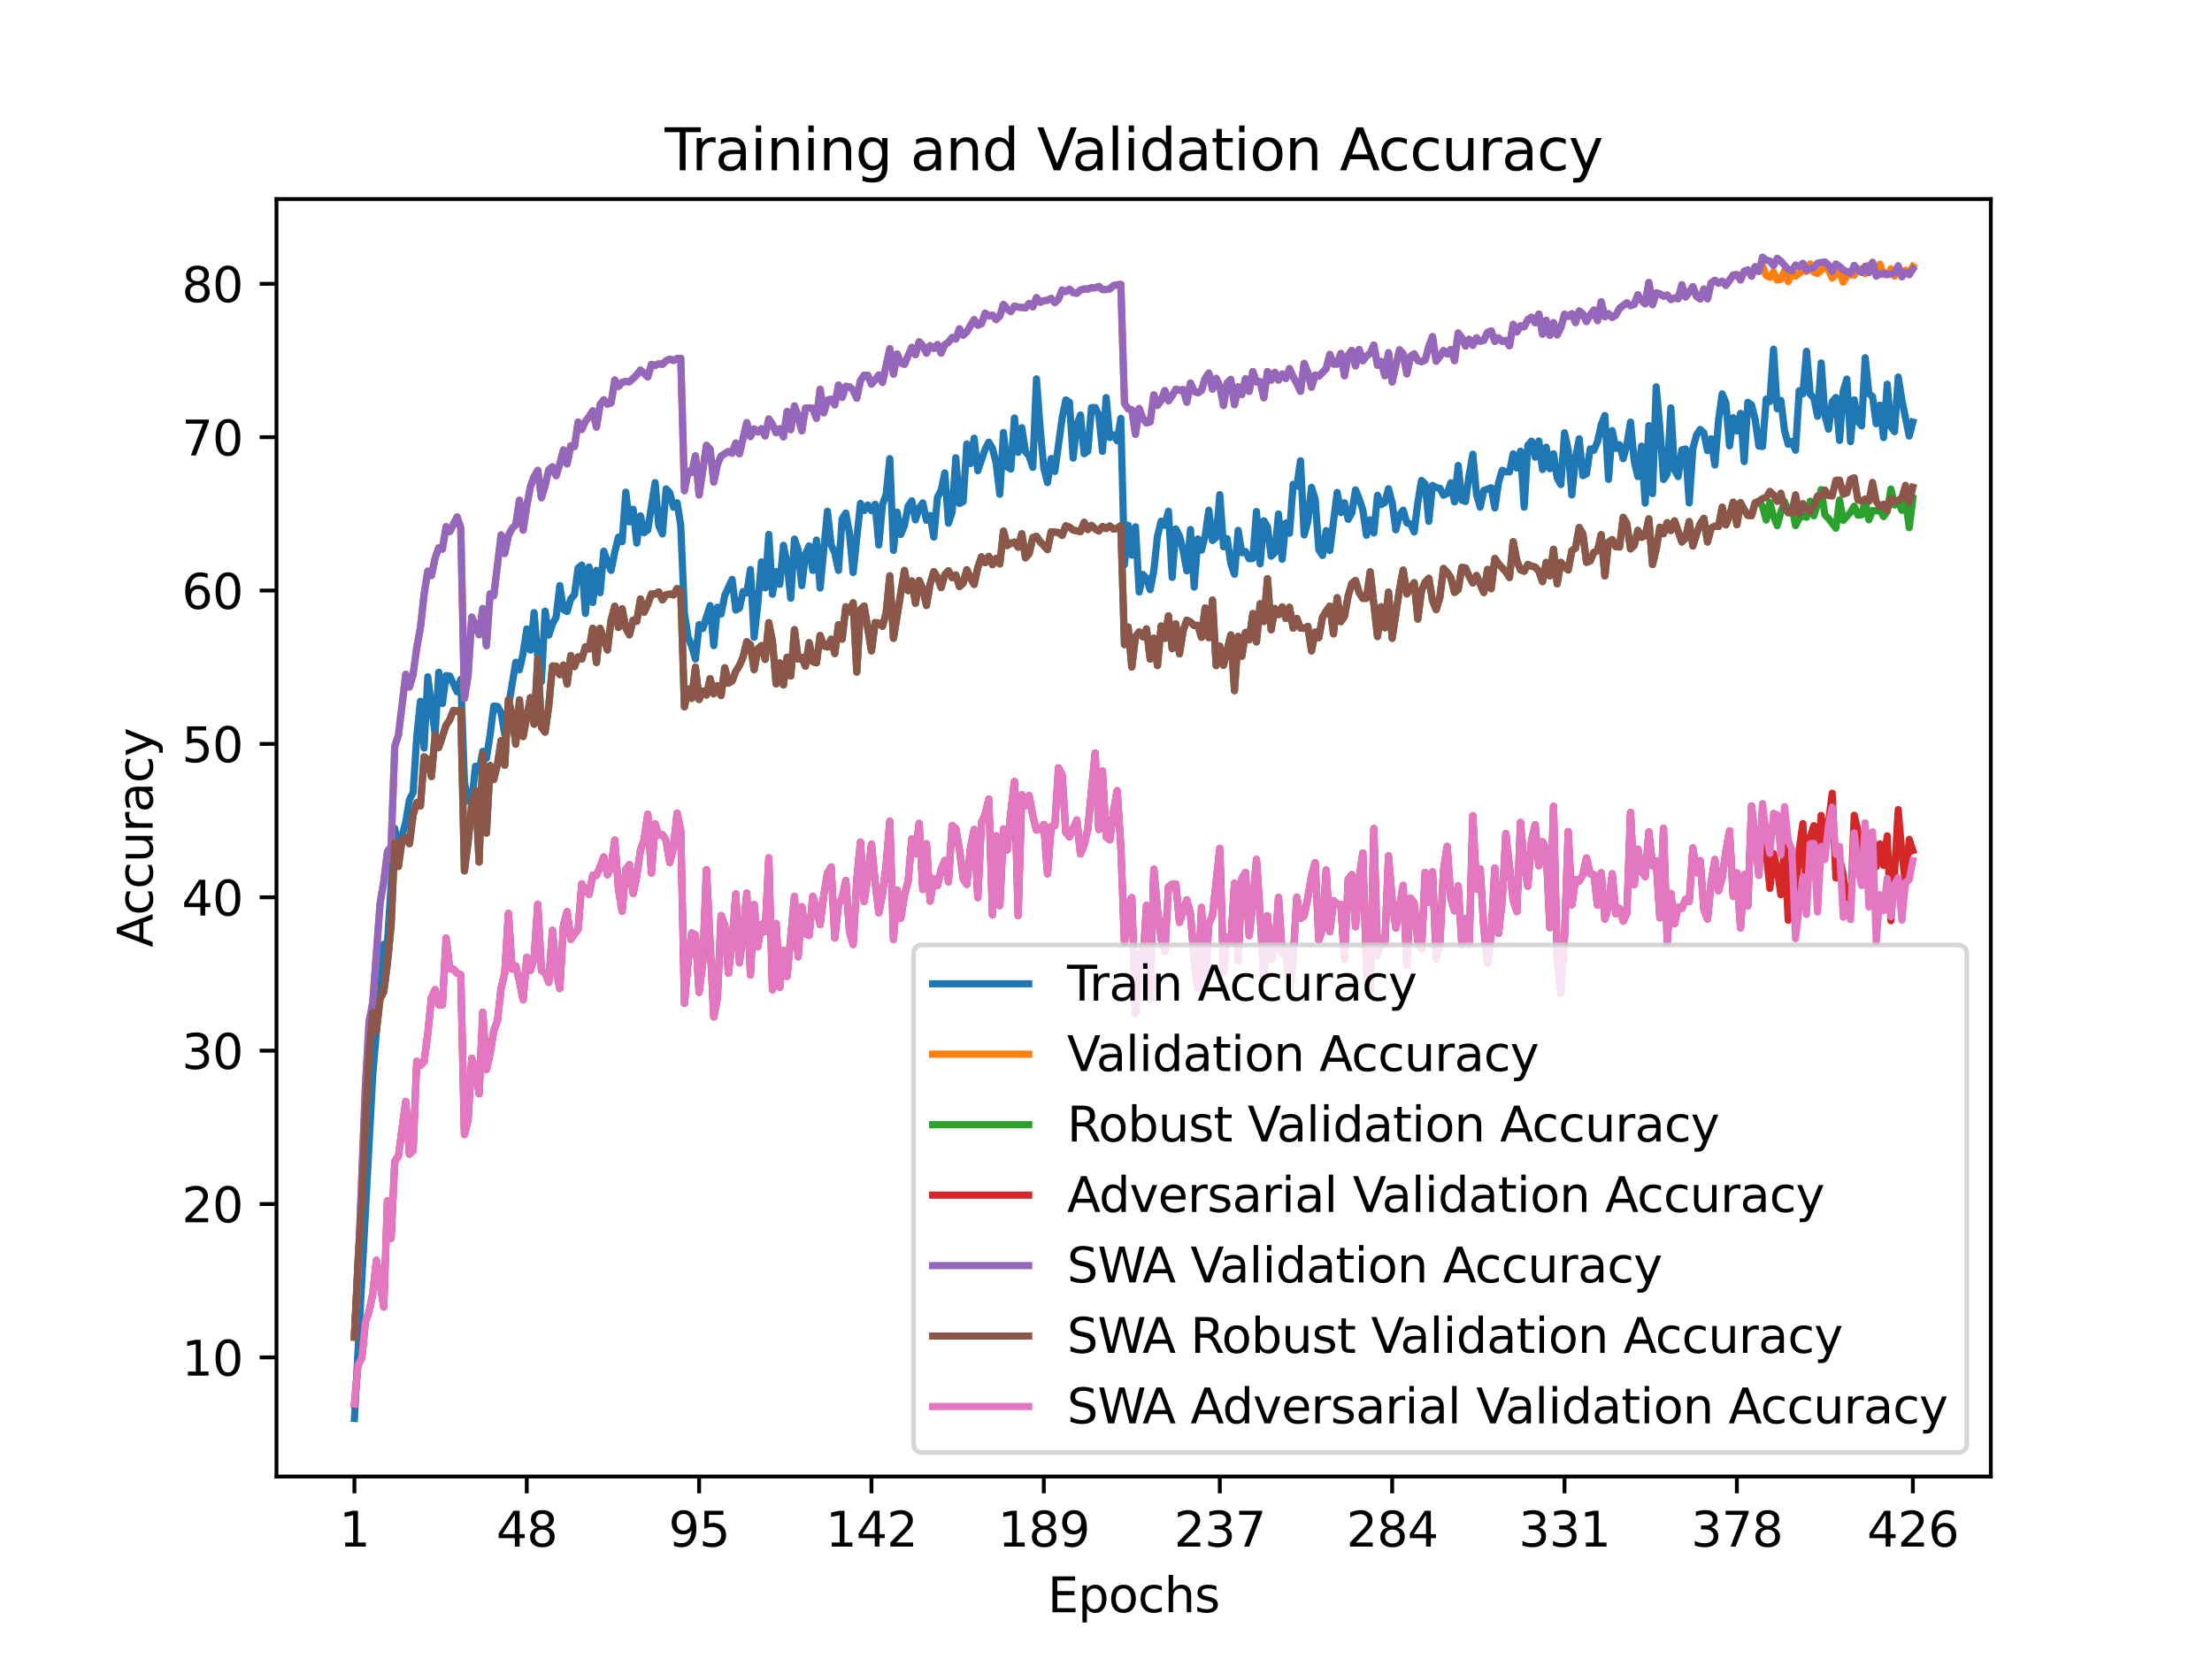 <?xml version="1.0" encoding="utf-8" standalone="no"?>
<!DOCTYPE svg PUBLIC "-//W3C//DTD SVG 1.1//EN"
  "http://www.w3.org/Graphics/SVG/1.1/DTD/svg11.dtd">
<svg xmlns:xlink="http://www.w3.org/1999/xlink" width="460.8pt" height="345.6pt" viewBox="0 0 460.8 345.6" xmlns="http://www.w3.org/2000/svg" version="1.1">
 <defs>
  <style type="text/css">*{stroke-linejoin: round; stroke-linecap: butt}</style>
 </defs>
 <g id="figure_1">
  <g id="patch_1">
   <path d="M 0 345.6 
L 460.8 345.6 
L 460.8 0 
L 0 0 
z
" style="fill: #ffffff"/>
  </g>
  <g id="axes_1">
   <g id="patch_2">
    <path d="M 57.6 307.584 
L 414.72 307.584 
L 414.72 41.472 
L 57.6 41.472 
z
" style="fill: #ffffff"/>
   </g>
   <g id="matplotlib.axis_1">
    <g id="xtick_1">
     <g id="line2d_1">
      <defs>
       <path id="mb77e7913ee" d="M 0 0 
L 0 3.5 
" style="stroke: #000000; stroke-width: 0.8"/>
      </defs>
      <g>
       <use xlink:href="#mb77e7913ee" x="73.833" y="307.584" style="stroke: #000000; stroke-width: 0.8"/>
      </g>
     </g>
     <g id="text_1">
      <!-- 1 -->
      <g transform="translate(70.651 322.182) scale(0.1 -0.1)">
       <defs>
        <path id="DejaVuSans-31" d="M 794 531 
L 1825 531 
L 1825 4091 
L 703 3866 
L 703 4441 
L 1819 4666 
L 2450 4666 
L 2450 531 
L 3481 531 
L 3481 0 
L 794 0 
L 794 531 
z
" transform="scale(0.016)"/>
       </defs>
       <use xlink:href="#DejaVuSans-31"/>
      </g>
     </g>
    </g>
    <g id="xtick_2">
     <g id="line2d_2">
      <g>
       <use xlink:href="#mb77e7913ee" x="109.736" y="307.584" style="stroke: #000000; stroke-width: 0.8"/>
      </g>
     </g>
     <g id="text_2">
      <!-- 48 -->
      <g transform="translate(103.373 322.182) scale(0.1 -0.1)">
       <defs>
        <path id="DejaVuSans-34" d="M 2419 4116 
L 825 1625 
L 2419 1625 
L 2419 4116 
z
M 2253 4666 
L 3047 4666 
L 3047 1625 
L 3713 1625 
L 3713 1100 
L 3047 1100 
L 3047 0 
L 2419 0 
L 2419 1100 
L 313 1100 
L 313 1709 
L 2253 4666 
z
" transform="scale(0.016)"/>
        <path id="DejaVuSans-38" d="M 2034 2216 
Q 1584 2216 1326 1975 
Q 1069 1734 1069 1313 
Q 1069 891 1326 650 
Q 1584 409 2034 409 
Q 2484 409 2743 651 
Q 3003 894 3003 1313 
Q 3003 1734 2745 1975 
Q 2488 2216 2034 2216 
z
M 1403 2484 
Q 997 2584 770 2862 
Q 544 3141 544 3541 
Q 544 4100 942 4425 
Q 1341 4750 2034 4750 
Q 2731 4750 3128 4425 
Q 3525 4100 3525 3541 
Q 3525 3141 3298 2862 
Q 3072 2584 2669 2484 
Q 3125 2378 3379 2068 
Q 3634 1759 3634 1313 
Q 3634 634 3220 271 
Q 2806 -91 2034 -91 
Q 1263 -91 848 271 
Q 434 634 434 1313 
Q 434 1759 690 2068 
Q 947 2378 1403 2484 
z
M 1172 3481 
Q 1172 3119 1398 2916 
Q 1625 2713 2034 2713 
Q 2441 2713 2670 2916 
Q 2900 3119 2900 3481 
Q 2900 3844 2670 4047 
Q 2441 4250 2034 4250 
Q 1625 4250 1398 4047 
Q 1172 3844 1172 3481 
z
" transform="scale(0.016)"/>
       </defs>
       <use xlink:href="#DejaVuSans-34"/>
       <use xlink:href="#DejaVuSans-38" x="63.623"/>
      </g>
     </g>
    </g>
    <g id="xtick_3">
     <g id="line2d_3">
      <g>
       <use xlink:href="#mb77e7913ee" x="145.639" y="307.584" style="stroke: #000000; stroke-width: 0.8"/>
      </g>
     </g>
     <g id="text_3">
      <!-- 95 -->
      <g transform="translate(139.276 322.182) scale(0.1 -0.1)">
       <defs>
        <path id="DejaVuSans-39" d="M 703 97 
L 703 672 
Q 941 559 1184 500 
Q 1428 441 1663 441 
Q 2288 441 2617 861 
Q 2947 1281 2994 2138 
Q 2813 1869 2534 1725 
Q 2256 1581 1919 1581 
Q 1219 1581 811 2004 
Q 403 2428 403 3163 
Q 403 3881 828 4315 
Q 1253 4750 1959 4750 
Q 2769 4750 3195 4129 
Q 3622 3509 3622 2328 
Q 3622 1225 3098 567 
Q 2575 -91 1691 -91 
Q 1453 -91 1209 -44 
Q 966 3 703 97 
z
M 1959 2075 
Q 2384 2075 2632 2365 
Q 2881 2656 2881 3163 
Q 2881 3666 2632 3958 
Q 2384 4250 1959 4250 
Q 1534 4250 1286 3958 
Q 1038 3666 1038 3163 
Q 1038 2656 1286 2365 
Q 1534 2075 1959 2075 
z
" transform="scale(0.016)"/>
        <path id="DejaVuSans-35" d="M 691 4666 
L 3169 4666 
L 3169 4134 
L 1269 4134 
L 1269 2991 
Q 1406 3038 1543 3061 
Q 1681 3084 1819 3084 
Q 2600 3084 3056 2656 
Q 3513 2228 3513 1497 
Q 3513 744 3044 326 
Q 2575 -91 1722 -91 
Q 1428 -91 1123 -41 
Q 819 9 494 109 
L 494 744 
Q 775 591 1075 516 
Q 1375 441 1709 441 
Q 2250 441 2565 725 
Q 2881 1009 2881 1497 
Q 2881 1984 2565 2268 
Q 2250 2553 1709 2553 
Q 1456 2553 1204 2497 
Q 953 2441 691 2322 
L 691 4666 
z
" transform="scale(0.016)"/>
       </defs>
       <use xlink:href="#DejaVuSans-39"/>
       <use xlink:href="#DejaVuSans-35" x="63.623"/>
      </g>
     </g>
    </g>
    <g id="xtick_4">
     <g id="line2d_4">
      <g>
       <use xlink:href="#mb77e7913ee" x="181.542" y="307.584" style="stroke: #000000; stroke-width: 0.8"/>
      </g>
     </g>
     <g id="text_4">
      <!-- 142 -->
      <g transform="translate(171.998 322.182) scale(0.1 -0.1)">
       <defs>
        <path id="DejaVuSans-32" d="M 1228 531 
L 3431 531 
L 3431 0 
L 469 0 
L 469 531 
Q 828 903 1448 1529 
Q 2069 2156 2228 2338 
Q 2531 2678 2651 2914 
Q 2772 3150 2772 3378 
Q 2772 3750 2511 3984 
Q 2250 4219 1831 4219 
Q 1534 4219 1204 4116 
Q 875 4013 500 3803 
L 500 4441 
Q 881 4594 1212 4672 
Q 1544 4750 1819 4750 
Q 2544 4750 2975 4387 
Q 3406 4025 3406 3419 
Q 3406 3131 3298 2873 
Q 3191 2616 2906 2266 
Q 2828 2175 2409 1742 
Q 1991 1309 1228 531 
z
" transform="scale(0.016)"/>
       </defs>
       <use xlink:href="#DejaVuSans-31"/>
       <use xlink:href="#DejaVuSans-34" x="63.623"/>
       <use xlink:href="#DejaVuSans-32" x="127.246"/>
      </g>
     </g>
    </g>
    <g id="xtick_5">
     <g id="line2d_5">
      <g>
       <use xlink:href="#mb77e7913ee" x="217.445" y="307.584" style="stroke: #000000; stroke-width: 0.8"/>
      </g>
     </g>
     <g id="text_5">
      <!-- 189 -->
      <g transform="translate(207.901 322.182) scale(0.1 -0.1)">
       <use xlink:href="#DejaVuSans-31"/>
       <use xlink:href="#DejaVuSans-38" x="63.623"/>
       <use xlink:href="#DejaVuSans-39" x="127.246"/>
      </g>
     </g>
    </g>
    <g id="xtick_6">
     <g id="line2d_6">
      <g>
       <use xlink:href="#mb77e7913ee" x="254.111" y="307.584" style="stroke: #000000; stroke-width: 0.8"/>
      </g>
     </g>
     <g id="text_6">
      <!-- 237 -->
      <g transform="translate(244.568 322.182) scale(0.1 -0.1)">
       <defs>
        <path id="DejaVuSans-33" d="M 2597 2516 
Q 3050 2419 3304 2112 
Q 3559 1806 3559 1356 
Q 3559 666 3084 287 
Q 2609 -91 1734 -91 
Q 1441 -91 1130 -33 
Q 819 25 488 141 
L 488 750 
Q 750 597 1062 519 
Q 1375 441 1716 441 
Q 2309 441 2620 675 
Q 2931 909 2931 1356 
Q 2931 1769 2642 2001 
Q 2353 2234 1838 2234 
L 1294 2234 
L 1294 2753 
L 1863 2753 
Q 2328 2753 2575 2939 
Q 2822 3125 2822 3475 
Q 2822 3834 2567 4026 
Q 2313 4219 1838 4219 
Q 1578 4219 1281 4162 
Q 984 4106 628 3988 
L 628 4550 
Q 988 4650 1302 4700 
Q 1616 4750 1894 4750 
Q 2613 4750 3031 4423 
Q 3450 4097 3450 3541 
Q 3450 3153 3228 2886 
Q 3006 2619 2597 2516 
z
" transform="scale(0.016)"/>
        <path id="DejaVuSans-37" d="M 525 4666 
L 3525 4666 
L 3525 4397 
L 1831 0 
L 1172 0 
L 2766 4134 
L 525 4134 
L 525 4666 
z
" transform="scale(0.016)"/>
       </defs>
       <use xlink:href="#DejaVuSans-32"/>
       <use xlink:href="#DejaVuSans-33" x="63.623"/>
       <use xlink:href="#DejaVuSans-37" x="127.246"/>
      </g>
     </g>
    </g>
    <g id="xtick_7">
     <g id="line2d_7">
      <g>
       <use xlink:href="#mb77e7913ee" x="290.014" y="307.584" style="stroke: #000000; stroke-width: 0.8"/>
      </g>
     </g>
     <g id="text_7">
      <!-- 284 -->
      <g transform="translate(280.471 322.182) scale(0.1 -0.1)">
       <use xlink:href="#DejaVuSans-32"/>
       <use xlink:href="#DejaVuSans-38" x="63.623"/>
       <use xlink:href="#DejaVuSans-34" x="127.246"/>
      </g>
     </g>
    </g>
    <g id="xtick_8">
     <g id="line2d_8">
      <g>
       <use xlink:href="#mb77e7913ee" x="325.917" y="307.584" style="stroke: #000000; stroke-width: 0.8"/>
      </g>
     </g>
     <g id="text_8">
      <!-- 331 -->
      <g transform="translate(316.374 322.182) scale(0.1 -0.1)">
       <use xlink:href="#DejaVuSans-33"/>
       <use xlink:href="#DejaVuSans-33" x="63.623"/>
       <use xlink:href="#DejaVuSans-31" x="127.246"/>
      </g>
     </g>
    </g>
    <g id="xtick_9">
     <g id="line2d_9">
      <g>
       <use xlink:href="#mb77e7913ee" x="361.82" y="307.584" style="stroke: #000000; stroke-width: 0.8"/>
      </g>
     </g>
     <g id="text_9">
      <!-- 378 -->
      <g transform="translate(352.277 322.182) scale(0.1 -0.1)">
       <use xlink:href="#DejaVuSans-33"/>
       <use xlink:href="#DejaVuSans-37" x="63.623"/>
       <use xlink:href="#DejaVuSans-38" x="127.246"/>
      </g>
     </g>
    </g>
    <g id="xtick_10">
     <g id="line2d_10">
      <g>
       <use xlink:href="#mb77e7913ee" x="398.487" y="307.584" style="stroke: #000000; stroke-width: 0.8"/>
      </g>
     </g>
     <g id="text_10">
      <!-- 426 -->
      <g transform="translate(388.944 322.182) scale(0.1 -0.1)">
       <defs>
        <path id="DejaVuSans-36" d="M 2113 2584 
Q 1688 2584 1439 2293 
Q 1191 2003 1191 1497 
Q 1191 994 1439 701 
Q 1688 409 2113 409 
Q 2538 409 2786 701 
Q 3034 994 3034 1497 
Q 3034 2003 2786 2293 
Q 2538 2584 2113 2584 
z
M 3366 4563 
L 3366 3988 
Q 3128 4100 2886 4159 
Q 2644 4219 2406 4219 
Q 1781 4219 1451 3797 
Q 1122 3375 1075 2522 
Q 1259 2794 1537 2939 
Q 1816 3084 2150 3084 
Q 2853 3084 3261 2657 
Q 3669 2231 3669 1497 
Q 3669 778 3244 343 
Q 2819 -91 2113 -91 
Q 1303 -91 875 529 
Q 447 1150 447 2328 
Q 447 3434 972 4092 
Q 1497 4750 2381 4750 
Q 2619 4750 2861 4703 
Q 3103 4656 3366 4563 
z
" transform="scale(0.016)"/>
       </defs>
       <use xlink:href="#DejaVuSans-34"/>
       <use xlink:href="#DejaVuSans-32" x="63.623"/>
       <use xlink:href="#DejaVuSans-36" x="127.246"/>
      </g>
     </g>
    </g>
    <g id="text_11">
     <!-- Epochs -->
     <g transform="translate(218.244 335.861) scale(0.1 -0.1)">
      <defs>
       <path id="DejaVuSans-45" d="M 628 4666 
L 3578 4666 
L 3578 4134 
L 1259 4134 
L 1259 2753 
L 3481 2753 
L 3481 2222 
L 1259 2222 
L 1259 531 
L 3634 531 
L 3634 0 
L 628 0 
L 628 4666 
z
" transform="scale(0.016)"/>
       <path id="DejaVuSans-70" d="M 1159 525 
L 1159 -1331 
L 581 -1331 
L 581 3500 
L 1159 3500 
L 1159 2969 
Q 1341 3281 1617 3432 
Q 1894 3584 2278 3584 
Q 2916 3584 3314 3078 
Q 3713 2572 3713 1747 
Q 3713 922 3314 415 
Q 2916 -91 2278 -91 
Q 1894 -91 1617 61 
Q 1341 213 1159 525 
z
M 3116 1747 
Q 3116 2381 2855 2742 
Q 2594 3103 2138 3103 
Q 1681 3103 1420 2742 
Q 1159 2381 1159 1747 
Q 1159 1113 1420 752 
Q 1681 391 2138 391 
Q 2594 391 2855 752 
Q 3116 1113 3116 1747 
z
" transform="scale(0.016)"/>
       <path id="DejaVuSans-6f" d="M 1959 3097 
Q 1497 3097 1228 2736 
Q 959 2375 959 1747 
Q 959 1119 1226 758 
Q 1494 397 1959 397 
Q 2419 397 2687 759 
Q 2956 1122 2956 1747 
Q 2956 2369 2687 2733 
Q 2419 3097 1959 3097 
z
M 1959 3584 
Q 2709 3584 3137 3096 
Q 3566 2609 3566 1747 
Q 3566 888 3137 398 
Q 2709 -91 1959 -91 
Q 1206 -91 779 398 
Q 353 888 353 1747 
Q 353 2609 779 3096 
Q 1206 3584 1959 3584 
z
" transform="scale(0.016)"/>
       <path id="DejaVuSans-63" d="M 3122 3366 
L 3122 2828 
Q 2878 2963 2633 3030 
Q 2388 3097 2138 3097 
Q 1578 3097 1268 2742 
Q 959 2388 959 1747 
Q 959 1106 1268 751 
Q 1578 397 2138 397 
Q 2388 397 2633 464 
Q 2878 531 3122 666 
L 3122 134 
Q 2881 22 2623 -34 
Q 2366 -91 2075 -91 
Q 1284 -91 818 406 
Q 353 903 353 1747 
Q 353 2603 823 3093 
Q 1294 3584 2113 3584 
Q 2378 3584 2631 3529 
Q 2884 3475 3122 3366 
z
" transform="scale(0.016)"/>
       <path id="DejaVuSans-68" d="M 3513 2113 
L 3513 0 
L 2938 0 
L 2938 2094 
Q 2938 2591 2744 2837 
Q 2550 3084 2163 3084 
Q 1697 3084 1428 2787 
Q 1159 2491 1159 1978 
L 1159 0 
L 581 0 
L 581 4863 
L 1159 4863 
L 1159 2956 
Q 1366 3272 1645 3428 
Q 1925 3584 2291 3584 
Q 2894 3584 3203 3211 
Q 3513 2838 3513 2113 
z
" transform="scale(0.016)"/>
       <path id="DejaVuSans-73" d="M 2834 3397 
L 2834 2853 
Q 2591 2978 2328 3040 
Q 2066 3103 1784 3103 
Q 1356 3103 1142 2972 
Q 928 2841 928 2578 
Q 928 2378 1081 2264 
Q 1234 2150 1697 2047 
L 1894 2003 
Q 2506 1872 2764 1633 
Q 3022 1394 3022 966 
Q 3022 478 2636 193 
Q 2250 -91 1575 -91 
Q 1294 -91 989 -36 
Q 684 19 347 128 
L 347 722 
Q 666 556 975 473 
Q 1284 391 1588 391 
Q 1994 391 2212 530 
Q 2431 669 2431 922 
Q 2431 1156 2273 1281 
Q 2116 1406 1581 1522 
L 1381 1569 
Q 847 1681 609 1914 
Q 372 2147 372 2553 
Q 372 3047 722 3315 
Q 1072 3584 1716 3584 
Q 2034 3584 2315 3537 
Q 2597 3491 2834 3397 
z
" transform="scale(0.016)"/>
      </defs>
      <use xlink:href="#DejaVuSans-45"/>
      <use xlink:href="#DejaVuSans-70" x="63.184"/>
      <use xlink:href="#DejaVuSans-6f" x="126.66"/>
      <use xlink:href="#DejaVuSans-63" x="187.842"/>
      <use xlink:href="#DejaVuSans-68" x="242.822"/>
      <use xlink:href="#DejaVuSans-73" x="306.201"/>
     </g>
    </g>
   </g>
   <g id="matplotlib.axis_2">
    <g id="ytick_1">
     <g id="line2d_11">
      <defs>
       <path id="me4036ada37" d="M 0 0 
L -3.5 0 
" style="stroke: #000000; stroke-width: 0.8"/>
      </defs>
      <g>
       <use xlink:href="#me4036ada37" x="57.6" y="282.772" style="stroke: #000000; stroke-width: 0.8"/>
      </g>
     </g>
     <g id="text_12">
      <!-- 10 -->
      <g transform="translate(37.875 286.571) scale(0.1 -0.1)">
       <defs>
        <path id="DejaVuSans-30" d="M 2034 4250 
Q 1547 4250 1301 3770 
Q 1056 3291 1056 2328 
Q 1056 1369 1301 889 
Q 1547 409 2034 409 
Q 2525 409 2770 889 
Q 3016 1369 3016 2328 
Q 3016 3291 2770 3770 
Q 2525 4250 2034 4250 
z
M 2034 4750 
Q 2819 4750 3233 4129 
Q 3647 3509 3647 2328 
Q 3647 1150 3233 529 
Q 2819 -91 2034 -91 
Q 1250 -91 836 529 
Q 422 1150 422 2328 
Q 422 3509 836 4129 
Q 1250 4750 2034 4750 
z
" transform="scale(0.016)"/>
       </defs>
       <use xlink:href="#DejaVuSans-31"/>
       <use xlink:href="#DejaVuSans-30" x="63.623"/>
      </g>
     </g>
    </g>
    <g id="ytick_2">
     <g id="line2d_12">
      <g>
       <use xlink:href="#me4036ada37" x="57.6" y="250.823" style="stroke: #000000; stroke-width: 0.8"/>
      </g>
     </g>
     <g id="text_13">
      <!-- 20 -->
      <g transform="translate(37.875 254.622) scale(0.1 -0.1)">
       <use xlink:href="#DejaVuSans-32"/>
       <use xlink:href="#DejaVuSans-30" x="63.623"/>
      </g>
     </g>
    </g>
    <g id="ytick_3">
     <g id="line2d_13">
      <g>
       <use xlink:href="#me4036ada37" x="57.6" y="218.874" style="stroke: #000000; stroke-width: 0.8"/>
      </g>
     </g>
     <g id="text_14">
      <!-- 30 -->
      <g transform="translate(37.875 222.673) scale(0.1 -0.1)">
       <use xlink:href="#DejaVuSans-33"/>
       <use xlink:href="#DejaVuSans-30" x="63.623"/>
      </g>
     </g>
    </g>
    <g id="ytick_4">
     <g id="line2d_14">
      <g>
       <use xlink:href="#me4036ada37" x="57.6" y="186.924" style="stroke: #000000; stroke-width: 0.8"/>
      </g>
     </g>
     <g id="text_15">
      <!-- 40 -->
      <g transform="translate(37.875 190.724) scale(0.1 -0.1)">
       <use xlink:href="#DejaVuSans-34"/>
       <use xlink:href="#DejaVuSans-30" x="63.623"/>
      </g>
     </g>
    </g>
    <g id="ytick_5">
     <g id="line2d_15">
      <g>
       <use xlink:href="#me4036ada37" x="57.6" y="154.975" style="stroke: #000000; stroke-width: 0.8"/>
      </g>
     </g>
     <g id="text_16">
      <!-- 50 -->
      <g transform="translate(37.875 158.774) scale(0.1 -0.1)">
       <use xlink:href="#DejaVuSans-35"/>
       <use xlink:href="#DejaVuSans-30" x="63.623"/>
      </g>
     </g>
    </g>
    <g id="ytick_6">
     <g id="line2d_16">
      <g>
       <use xlink:href="#me4036ada37" x="57.6" y="123.026" style="stroke: #000000; stroke-width: 0.8"/>
      </g>
     </g>
     <g id="text_17">
      <!-- 60 -->
      <g transform="translate(37.875 126.825) scale(0.1 -0.1)">
       <use xlink:href="#DejaVuSans-36"/>
       <use xlink:href="#DejaVuSans-30" x="63.623"/>
      </g>
     </g>
    </g>
    <g id="ytick_7">
     <g id="line2d_17">
      <g>
       <use xlink:href="#me4036ada37" x="57.6" y="91.076" style="stroke: #000000; stroke-width: 0.8"/>
      </g>
     </g>
     <g id="text_18">
      <!-- 70 -->
      <g transform="translate(37.875 94.876) scale(0.1 -0.1)">
       <use xlink:href="#DejaVuSans-37"/>
       <use xlink:href="#DejaVuSans-30" x="63.623"/>
      </g>
     </g>
    </g>
    <g id="ytick_8">
     <g id="line2d_18">
      <g>
       <use xlink:href="#me4036ada37" x="57.6" y="59.127" style="stroke: #000000; stroke-width: 0.8"/>
      </g>
     </g>
     <g id="text_19">
      <!-- 80 -->
      <g transform="translate(37.875 62.926) scale(0.1 -0.1)">
       <use xlink:href="#DejaVuSans-38"/>
       <use xlink:href="#DejaVuSans-30" x="63.623"/>
      </g>
     </g>
    </g>
    <g id="text_20">
     <!-- Accuracy -->
     <g transform="translate(31.795 197.356) rotate(-90) scale(0.1 -0.1)">
      <defs>
       <path id="DejaVuSans-41" d="M 2188 4044 
L 1331 1722 
L 3047 1722 
L 2188 4044 
z
M 1831 4666 
L 2547 4666 
L 4325 0 
L 3669 0 
L 3244 1197 
L 1141 1197 
L 716 0 
L 50 0 
L 1831 4666 
z
" transform="scale(0.016)"/>
       <path id="DejaVuSans-75" d="M 544 1381 
L 544 3500 
L 1119 3500 
L 1119 1403 
Q 1119 906 1312 657 
Q 1506 409 1894 409 
Q 2359 409 2629 706 
Q 2900 1003 2900 1516 
L 2900 3500 
L 3475 3500 
L 3475 0 
L 2900 0 
L 2900 538 
Q 2691 219 2414 64 
Q 2138 -91 1772 -91 
Q 1169 -91 856 284 
Q 544 659 544 1381 
z
M 1991 3584 
L 1991 3584 
z
" transform="scale(0.016)"/>
       <path id="DejaVuSans-72" d="M 2631 2963 
Q 2534 3019 2420 3045 
Q 2306 3072 2169 3072 
Q 1681 3072 1420 2755 
Q 1159 2438 1159 1844 
L 1159 0 
L 581 0 
L 581 3500 
L 1159 3500 
L 1159 2956 
Q 1341 3275 1631 3429 
Q 1922 3584 2338 3584 
Q 2397 3584 2469 3576 
Q 2541 3569 2628 3553 
L 2631 2963 
z
" transform="scale(0.016)"/>
       <path id="DejaVuSans-61" d="M 2194 1759 
Q 1497 1759 1228 1600 
Q 959 1441 959 1056 
Q 959 750 1161 570 
Q 1363 391 1709 391 
Q 2188 391 2477 730 
Q 2766 1069 2766 1631 
L 2766 1759 
L 2194 1759 
z
M 3341 1997 
L 3341 0 
L 2766 0 
L 2766 531 
Q 2569 213 2275 61 
Q 1981 -91 1556 -91 
Q 1019 -91 701 211 
Q 384 513 384 1019 
Q 384 1609 779 1909 
Q 1175 2209 1959 2209 
L 2766 2209 
L 2766 2266 
Q 2766 2663 2505 2880 
Q 2244 3097 1772 3097 
Q 1472 3097 1187 3025 
Q 903 2953 641 2809 
L 641 3341 
Q 956 3463 1253 3523 
Q 1550 3584 1831 3584 
Q 2591 3584 2966 3190 
Q 3341 2797 3341 1997 
z
" transform="scale(0.016)"/>
       <path id="DejaVuSans-79" d="M 2059 -325 
Q 1816 -950 1584 -1140 
Q 1353 -1331 966 -1331 
L 506 -1331 
L 506 -850 
L 844 -850 
Q 1081 -850 1212 -737 
Q 1344 -625 1503 -206 
L 1606 56 
L 191 3500 
L 800 3500 
L 1894 763 
L 2988 3500 
L 3597 3500 
L 2059 -325 
z
" transform="scale(0.016)"/>
      </defs>
      <use xlink:href="#DejaVuSans-41"/>
      <use xlink:href="#DejaVuSans-63" x="66.658"/>
      <use xlink:href="#DejaVuSans-63" x="121.639"/>
      <use xlink:href="#DejaVuSans-75" x="176.619"/>
      <use xlink:href="#DejaVuSans-72" x="239.998"/>
      <use xlink:href="#DejaVuSans-61" x="281.111"/>
      <use xlink:href="#DejaVuSans-63" x="342.391"/>
      <use xlink:href="#DejaVuSans-79" x="397.371"/>
     </g>
    </g>
   </g>
   <g id="line2d_19">
    <path d="M 73.833 295.488 
L 77.652 223.966 
L 78.416 214.822 
L 79.18 202.637 
L 79.944 196.707 
L 80.708 196.426 
L 82.236 172.585 
L 82.999 177.084 
L 84.527 171.192 
L 85.291 166.598 
L 86.055 165.109 
L 86.819 153.454 
L 87.583 146.093 
L 88.347 155.838 
L 89.111 140.988 
L 90.638 153.026 
L 91.402 140.042 
L 92.166 146.56 
L 92.93 140.732 
L 93.694 140.834 
L 95.222 144.119 
L 95.986 141.512 
L 96.75 162.975 
L 97.513 166.873 
L 98.277 166.905 
L 99.041 159.614 
L 99.805 160.681 
L 100.569 156.509 
L 101.333 157.972 
L 102.097 153.084 
L 102.861 147.084 
L 103.625 147.16 
L 104.388 148.489 
L 105.152 153.033 
L 105.916 147.237 
L 107.444 137.952 
L 108.208 139.537 
L 108.972 136.144 
L 109.736 131.019 
L 110.5 135.435 
L 111.263 127.601 
L 112.027 136.764 
L 112.791 141.984 
L 113.555 127.32 
L 114.319 132.323 
L 115.083 129.991 
L 115.847 128.598 
L 116.611 121.978 
L 117.375 126.981 
L 118.139 127.403 
L 118.902 124.783 
L 119.666 123.895 
L 120.43 118.336 
L 121.194 117.716 
L 121.958 127.799 
L 122.722 118.118 
L 123.486 125.518 
L 124.25 118.808 
L 125.014 123.486 
L 125.777 114.802 
L 126.541 117.019 
L 127.305 118.834 
L 128.069 115.013 
L 128.833 111.888 
L 129.597 112.847 
L 130.361 102.521 
L 131.125 108.719 
L 131.889 106.086 
L 132.652 113.153 
L 133.416 107.46 
L 134.18 110.981 
L 134.944 110.406 
L 136.472 100.533 
L 137.236 109.537 
L 138 111.23 
L 138.764 101.837 
L 139.528 102.655 
L 140.291 105.658 
L 141.055 104.738 
L 141.819 109.518 
L 142.583 127.729 
L 143.347 132.745 
L 144.111 134.636 
L 144.875 137.301 
L 145.639 130.106 
L 146.403 130.943 
L 147.93 126.144 
L 148.694 134.508 
L 149.458 126.483 
L 150.222 127.908 
L 150.986 124.023 
L 152.514 120.706 
L 153.278 127.09 
L 154.041 126.681 
L 154.805 123.224 
L 155.569 123.531 
L 156.333 118.63 
L 157.097 132.764 
L 157.861 125.869 
L 158.625 117.051 
L 159.389 122.463 
L 160.153 111.326 
L 160.917 123.799 
L 161.68 119.058 
L 162.444 121.729 
L 163.208 113.594 
L 163.972 117.499 
L 164.736 124.63 
L 165.5 112.297 
L 166.264 114.546 
L 167.028 122.003 
L 167.792 115.46 
L 168.555 113.716 
L 169.319 118.84 
L 170.083 112.489 
L 170.847 122.502 
L 172.375 106.495 
L 173.139 113.473 
L 173.903 115.217 
L 174.667 118.834 
L 175.431 108.105 
L 176.194 106.872 
L 176.958 111.102 
L 177.722 119.281 
L 179.25 104.866 
L 180.014 106.361 
L 180.778 105.198 
L 181.542 106.387 
L 182.306 105.045 
L 183.069 113.543 
L 183.833 105.134 
L 184.597 103.038 
L 185.361 95.543 
L 186.125 114.661 
L 186.889 106.68 
L 187.653 111.339 
L 188.417 109.466 
L 189.181 105.409 
L 189.944 104.335 
L 190.708 108.304 
L 191.472 105.837 
L 192.236 104.757 
L 193 108.399 
L 193.764 107.383 
L 194.528 111.888 
L 195.292 103.569 
L 196.056 102.144 
L 196.82 98.514 
L 197.583 109.006 
L 198.347 106.693 
L 199.111 95.358 
L 199.875 104.885 
L 200.639 104.489 
L 201.403 92.489 
L 202.167 96.565 
L 202.931 91.287 
L 203.695 98.073 
L 205.222 93.575 
L 205.986 92.112 
L 206.75 93.409 
L 207.514 96.476 
L 208.278 102.968 
L 209.042 90.092 
L 209.806 97.224 
L 210.57 97.722 
L 211.333 87.064 
L 212.097 94.239 
L 212.861 89.096 
L 213.625 94.092 
L 214.389 95.019 
L 215.153 97.358 
L 215.917 78.917 
L 216.681 89.217 
L 217.445 97.505 
L 218.209 100.54 
L 218.972 95.517 
L 219.736 98.227 
L 221.264 87.115 
L 222.028 83.313 
L 222.792 83.792 
L 223.556 95.434 
L 224.32 88.521 
L 225.084 86.457 
L 225.847 94.527 
L 226.611 93.984 
L 227.375 84.91 
L 228.139 84.897 
L 228.903 86.469 
L 229.667 94.029 
L 230.431 82.821 
L 231.195 91.16 
L 231.959 90.578 
L 232.722 91.811 
L 233.486 87.153 
L 234.25 117.607 
L 235.014 109.403 
L 235.778 115.645 
L 236.542 109.735 
L 237.306 123.32 
L 238.07 119.671 
L 238.834 120.451 
L 239.598 122.847 
L 240.361 118.86 
L 241.125 111.658 
L 241.889 108.566 
L 242.653 109.435 
L 243.417 106.489 
L 244.181 120.285 
L 244.945 110.176 
L 245.709 111.665 
L 246.473 114.764 
L 247.236 118.917 
L 248 110.31 
L 248.764 122.304 
L 249.528 112.259 
L 250.292 114.617 
L 251.056 111.633 
L 251.82 106.278 
L 252.584 112.598 
L 253.348 111.952 
L 254.111 103.038 
L 254.875 113.901 
L 255.639 112.208 
L 256.403 117.371 
L 257.167 119.633 
L 257.931 110.482 
L 258.695 115.153 
L 259.459 114.879 
L 260.223 116.406 
L 260.987 116.329 
L 261.75 106.559 
L 262.514 117.46 
L 263.278 108.482 
L 264.042 109.76 
L 264.806 115.863 
L 265.57 115.128 
L 266.334 107.07 
L 267.098 116.508 
L 267.862 108.936 
L 268.625 111.089 
L 269.389 100.891 
L 270.153 101.287 
L 270.917 95.984 
L 271.681 111.447 
L 272.445 108.597 
L 273.209 101.524 
L 273.973 103.997 
L 274.737 114.54 
L 275.5 115.716 
L 276.264 110.534 
L 277.028 114.693 
L 278.556 102.572 
L 279.32 106.789 
L 280.084 104.744 
L 280.848 108.195 
L 281.612 106.853 
L 282.376 102.054 
L 283.139 103.907 
L 283.903 106.24 
L 284.667 111.518 
L 285.431 108.284 
L 286.195 111.026 
L 286.959 103.179 
L 287.723 105.128 
L 288.487 104.68 
L 289.251 101.811 
L 290.014 104.757 
L 290.778 110.374 
L 291.542 107.294 
L 292.306 106.265 
L 293.07 108.917 
L 293.834 109.102 
L 294.598 110.821 
L 295.362 104.642 
L 296.126 100.086 
L 296.889 100.827 
L 297.653 108.604 
L 298.417 101.121 
L 299.181 101.562 
L 299.945 101.716 
L 300.709 103.166 
L 301.473 102.783 
L 302.237 100.572 
L 303.001 104.565 
L 303.765 96.962 
L 304.528 104.195 
L 305.292 104.47 
L 306.056 98.891 
L 306.82 94.623 
L 307.584 102.974 
L 308.348 105.652 
L 309.112 102.15 
L 310.64 101.601 
L 311.403 105.811 
L 312.167 100.572 
L 312.931 97.971 
L 313.695 98.291 
L 314.459 98.297 
L 315.223 94.54 
L 315.987 97.505 
L 316.751 93.977 
L 317.515 105.652 
L 318.279 92.776 
L 319.042 91.894 
L 319.806 95.249 
L 320.57 91.862 
L 321.334 97.818 
L 322.098 93.147 
L 322.862 97.645 
L 323.626 94.533 
L 324.39 99.581 
L 325.154 100.955 
L 325.917 90.156 
L 326.681 93.671 
L 327.445 103.109 
L 328.209 95.39 
L 328.973 91.409 
L 329.737 99.109 
L 330.501 98.693 
L 331.265 93.505 
L 332.029 93.805 
L 332.792 92.029 
L 333.556 88.508 
L 334.32 86.552 
L 335.084 99.869 
L 335.848 89.703 
L 336.612 93.409 
L 337.376 92.648 
L 338.14 95.543 
L 338.904 92.623 
L 339.668 87.933 
L 340.431 96.061 
L 341.195 99.275 
L 341.959 92.93 
L 342.723 104.808 
L 343.487 88.655 
L 344.251 102.847 
L 345.015 80.572 
L 345.779 89.006 
L 346.543 99.901 
L 347.306 98.77 
L 348.07 84.974 
L 348.834 97.933 
L 349.598 99.287 
L 350.362 93.722 
L 351.126 93.517 
L 351.89 104.764 
L 352.654 93.453 
L 353.418 90.604 
L 354.181 89.466 
L 354.945 90.169 
L 355.709 93.888 
L 356.473 91.415 
L 357.237 96.872 
L 358.001 87.536 
L 358.765 82.048 
L 359.529 83.888 
L 360.293 92.878 
L 361.057 87.019 
L 361.82 89.773 
L 362.584 86.112 
L 363.348 96.156 
L 364.112 83.805 
L 364.876 84.342 
L 365.64 87.421 
L 366.404 92.93 
L 367.168 93.019 
L 367.932 83.134 
L 368.695 83.651 
L 369.459 72.738 
L 370.223 85.166 
L 370.987 83.409 
L 371.751 89.703 
L 372.515 92.553 
L 373.279 91.952 
L 374.043 93.792 
L 374.807 81.396 
L 375.57 82.035 
L 376.334 73.172 
L 377.098 82.124 
L 377.862 82.904 
L 378.626 86.719 
L 379.39 75.6 
L 380.154 86.495 
L 380.918 89.396 
L 381.682 83.709 
L 382.446 82.795 
L 383.209 91.76 
L 383.973 81.479 
L 384.737 78.961 
L 385.501 92.003 
L 386.265 83.287 
L 387.029 87.722 
L 387.793 88.719 
L 388.557 74.52 
L 389.321 82.028 
L 390.084 82.597 
L 390.848 88.265 
L 391.612 84.405 
L 392.376 91.16 
L 393.14 80.035 
L 393.904 88.866 
L 394.668 89.926 
L 395.432 78.533 
L 396.196 83.319 
L 397.723 90.84 
L 398.487 87.92 
L 398.487 87.92 
" clip-path="url(#p4aa9c9d247)" style="fill: none; stroke: #1f77b4; stroke-width: 1.5; stroke-linecap: square"/>
   </g>
   <g id="line2d_20">
    <path d="M 73.833 277.916 
L 74.597 264.465 
L 76.124 226.19 
L 76.888 212.867 
L 77.652 208.778 
L 79.18 188.202 
L 79.944 183.665 
L 80.708 177.371 
L 81.472 176.413 
L 82.236 155.486 
L 82.999 153.154 
L 84.527 140.47 
L 85.291 143.122 
L 86.055 140.502 
L 86.819 134.911 
L 87.583 130.757 
L 88.347 123.793 
L 89.111 118.968 
L 89.874 119.895 
L 90.638 116.284 
L 91.402 114.112 
L 92.166 114.399 
L 92.93 109.703 
L 93.694 110.757 
L 95.222 107.69 
L 95.986 109.958 
L 96.75 145.486 
L 97.513 140.726 
L 98.277 128.553 
L 99.805 132.227 
L 100.569 126.764 
L 101.333 134.527 
L 102.097 123.697 
L 102.861 124.08 
L 104.388 111.428 
L 105.152 115.294 
L 105.916 111.524 
L 106.68 110.086 
L 107.444 109.288 
L 108.208 104.208 
L 108.972 110.438 
L 109.736 105.39 
L 110.5 101.364 
L 111.263 99.287 
L 112.027 97.978 
L 112.791 103.696 
L 113.555 101.172 
L 114.319 97.85 
L 115.083 97.243 
L 115.847 99.096 
L 116.611 96.668 
L 117.375 93.728 
L 118.139 96.636 
L 118.902 92.866 
L 119.666 93.057 
L 120.43 87.913 
L 121.194 89.479 
L 121.958 87.754 
L 122.722 86.795 
L 123.486 85.581 
L 124.25 88.968 
L 125.014 84.271 
L 125.777 83.281 
L 126.541 84.207 
L 127.305 83.92 
L 128.069 79.159 
L 128.833 80.501 
L 129.597 79.671 
L 130.361 79.447 
L 131.125 79.543 
L 132.652 78.105 
L 133.416 77.083 
L 134.944 78.52 
L 135.708 75.901 
L 136.472 76.156 
L 137.236 75.773 
L 138 75.901 
L 138.764 75.134 
L 139.528 74.814 
L 140.291 75.102 
L 141.055 74.686 
L 141.819 74.655 
L 142.583 102.227 
L 143.347 98.137 
L 144.111 98.457 
L 144.875 94.942 
L 145.639 103.121 
L 147.166 92.77 
L 147.93 93.6 
L 148.694 100.438 
L 149.458 96.7 
L 150.222 95.006 
L 151.75 94.048 
L 152.514 94.431 
L 153.278 92.291 
L 154.041 94.527 
L 155.569 88.041 
L 156.333 90.949 
L 157.097 89.351 
L 157.861 89.99 
L 158.625 89.319 
L 159.389 90.821 
L 160.153 87.274 
L 160.917 88.425 
L 161.68 90.15 
L 162.444 89.319 
L 163.208 91.013 
L 163.972 85.709 
L 164.736 89.511 
L 165.5 84.559 
L 166.264 86.731 
L 167.028 89.767 
L 167.792 85.038 
L 168.555 84.974 
L 169.319 85.07 
L 170.083 87.147 
L 170.847 81.076 
L 171.611 85.997 
L 172.375 83.345 
L 173.139 83.153 
L 173.903 84.335 
L 174.667 80.214 
L 175.431 82.802 
L 176.194 80.469 
L 176.958 80.565 
L 177.722 81.236 
L 178.486 82.961 
L 179.25 79.287 
L 180.014 78.169 
L 180.778 78.169 
L 181.542 80.022 
L 182.306 79.159 
L 183.069 78.105 
L 183.833 79.671 
L 185.361 72.642 
L 186.125 77.945 
L 186.889 73.728 
L 187.653 75.613 
L 188.417 75.901 
L 189.944 72.354 
L 190.708 73.888 
L 191.472 71.204 
L 192.236 72.003 
L 193 73.568 
L 193.764 72.003 
L 194.528 72.578 
L 195.292 71.779 
L 196.056 73.568 
L 196.82 71.811 
L 197.583 71.3 
L 198.347 70.309 
L 199.111 70.629 
L 199.875 68.488 
L 200.639 69.83 
L 201.403 69.127 
L 202.931 66.571 
L 203.695 67.753 
L 204.458 67.434 
L 205.222 65.229 
L 205.986 65.837 
L 206.75 65.645 
L 207.514 66.571 
L 208.278 65.837 
L 209.042 63.408 
L 209.806 64.303 
L 210.57 64.91 
L 211.333 63.76 
L 212.097 63.983 
L 213.625 64.143 
L 214.389 63.217 
L 215.153 63.92 
L 215.917 62.003 
L 216.681 62.961 
L 217.445 62.642 
L 218.209 62.546 
L 218.972 62.162 
L 219.736 63.057 
L 220.5 62.322 
L 221.264 60.405 
L 222.028 60.725 
L 222.792 60.245 
L 223.556 60.98 
L 224.32 61.108 
L 225.084 60.405 
L 225.847 60.213 
L 226.611 60.213 
L 227.375 59.926 
L 228.139 59.958 
L 228.903 59.67 
L 229.667 60.309 
L 230.431 60.309 
L 231.195 60.182 
L 231.959 59.479 
L 233.486 59.223 
L 234.25 84.016 
L 235.014 85.166 
L 235.778 85.358 
L 236.542 90.469 
L 237.306 85.102 
L 238.07 87.147 
L 238.834 88.105 
L 239.598 87.882 
L 240.361 82.258 
L 241.125 84.463 
L 241.889 83.409 
L 242.653 81.364 
L 243.417 83.504 
L 244.181 82.418 
L 244.945 81.076 
L 245.709 81.3 
L 246.473 81.14 
L 247.236 83.792 
L 248 79.798 
L 248.764 81.492 
L 249.528 81.843 
L 250.292 81.332 
L 251.056 78.84 
L 251.82 77.722 
L 252.584 81.076 
L 253.348 78.808 
L 254.111 80.469 
L 254.875 84.463 
L 255.639 79.766 
L 256.403 79.032 
L 257.167 84.303 
L 257.931 80.565 
L 258.695 82.195 
L 259.459 78.872 
L 260.223 81.524 
L 260.987 77.402 
L 261.75 79.607 
L 262.514 79.479 
L 263.278 82.865 
L 264.042 77.402 
L 264.806 79.191 
L 265.57 77.562 
L 266.334 79.191 
L 267.098 77.913 
L 267.862 78.84 
L 268.625 76.795 
L 269.389 78.52 
L 270.153 79.862 
L 270.917 81.524 
L 271.681 75.709 
L 272.445 77.658 
L 273.209 80.661 
L 273.973 78.137 
L 274.737 78.361 
L 276.264 76.795 
L 277.028 73.824 
L 277.792 75.837 
L 278.556 75.837 
L 279.32 73.632 
L 280.084 78.297 
L 280.848 74.016 
L 281.612 72.993 
L 282.376 76.22 
L 283.139 72.801 
L 283.903 75.166 
L 284.667 74.143 
L 285.431 73.632 
L 286.195 71.875 
L 286.959 76.092 
L 287.723 75.294 
L 288.487 78.265 
L 289.251 73.472 
L 290.014 79.575 
L 291.542 72.865 
L 292.306 73.696 
L 293.07 77.881 
L 293.834 74.239 
L 294.598 73.728 
L 295.362 75.102 
L 296.126 75.357 
L 296.889 75.006 
L 297.653 72.162 
L 298.417 70.118 
L 299.181 75.262 
L 299.945 74.239 
L 300.709 73.025 
L 301.473 73.728 
L 302.237 72.801 
L 303.001 75.134 
L 303.765 69.351 
L 304.528 70.373 
L 305.292 72.099 
L 306.056 70.661 
L 306.82 71.939 
L 307.584 70.373 
L 308.348 71.108 
L 309.112 70.885 
L 309.876 69.255 
L 310.64 68.936 
L 311.403 71.108 
L 312.167 70.373 
L 312.931 71.108 
L 313.695 70.916 
L 314.459 72.035 
L 315.223 67.562 
L 315.987 69.159 
L 316.751 67.849 
L 317.515 68.073 
L 318.279 66.571 
L 319.042 66.092 
L 319.806 67.242 
L 320.57 65.421 
L 321.334 69.607 
L 322.098 66.731 
L 322.862 69.862 
L 323.626 67.21 
L 324.39 69.766 
L 325.154 68.265 
L 325.917 65.453 
L 326.681 65.9 
L 327.445 65.357 
L 328.209 67.21 
L 328.973 64.782 
L 329.737 65.389 
L 330.501 66.987 
L 331.265 65.613 
L 332.029 64.591 
L 332.792 66.795 
L 333.556 62.865 
L 334.32 65.996 
L 335.084 65.357 
L 335.848 66.124 
L 336.612 65.645 
L 337.376 64.239 
L 338.904 63.089 
L 339.668 63.664 
L 340.431 63.408 
L 341.195 61.396 
L 341.959 62.61 
L 342.723 63.281 
L 343.487 58.84 
L 344.251 63.472 
L 345.015 61.012 
L 345.779 61.204 
L 346.543 61.715 
L 347.306 61.459 
L 348.07 62.386 
L 348.834 62.067 
L 349.598 62.226 
L 350.362 59.319 
L 351.126 61.875 
L 351.89 60.884 
L 352.654 59.702 
L 353.418 61.747 
L 354.181 62.29 
L 354.945 60.213 
L 355.709 62.258 
L 356.473 58.904 
L 357.237 58.392 
L 358.001 58.999 
L 358.765 58.584 
L 359.529 59.447 
L 361.057 57.306 
L 361.82 57.21 
L 362.584 58.328 
L 363.348 56.507 
L 364.112 56.22 
L 364.876 57.53 
L 365.64 55.549 
L 366.404 56.571 
L 367.168 55.357 
L 367.932 57.434 
L 368.695 57.785 
L 369.459 56.667 
L 370.223 58.36 
L 370.987 58.169 
L 371.751 56.411 
L 372.515 58.68 
L 373.279 56.923 
L 374.043 57.53 
L 375.57 56.316 
L 376.334 56.539 
L 377.098 54.974 
L 377.862 56.699 
L 378.626 56.987 
L 379.39 56.284 
L 380.154 55.421 
L 380.918 56.252 
L 381.682 57.945 
L 382.446 57.082 
L 383.209 56.667 
L 383.973 58.776 
L 384.737 57.434 
L 385.501 57.242 
L 386.265 57.338 
L 387.029 56.188 
L 387.793 55.996 
L 388.557 57.019 
L 389.321 55.229 
L 390.084 56.316 
L 390.848 56.06 
L 391.612 55.038 
L 392.376 57.21 
L 393.14 57.146 
L 393.904 55.996 
L 394.668 57.498 
L 395.432 56.38 
L 396.196 56.539 
L 396.959 56.284 
L 397.723 56.859 
L 398.487 55.517 
L 398.487 55.517 
" clip-path="url(#p4aa9c9d247)" style="fill: none; stroke: #ff7f0e; stroke-width: 1.5; stroke-linecap: square"/>
   </g>
   <g id="line2d_21">
    <path d="M 73.833 278.564 
L 74.597 262.468 
L 75.361 250.768 
L 76.124 233.713 
L 76.888 219.392 
L 77.652 210.897 
L 78.416 214.742 
L 79.18 208.055 
L 79.944 206.623 
L 80.708 200.685 
L 81.472 192.852 
L 82.236 175.522 
L 82.999 180.502 
L 83.763 174.894 
L 84.527 174.497 
L 85.291 175.764 
L 86.055 169.793 
L 86.819 167.182 
L 87.583 167.887 
L 88.347 157.641 
L 89.111 158.247 
L 89.874 161.783 
L 90.638 153.179 
L 91.402 155.724 
L 92.93 151.075 
L 93.694 149.94 
L 94.458 147.99 
L 95.222 148.133 
L 95.986 147.88 
L 96.75 181.427 
L 97.513 175.445 
L 98.277 167.38 
L 99.041 164.703 
L 99.805 179.587 
L 100.569 157.101 
L 101.333 173.55 
L 102.097 159.47 
L 102.861 162.4 
L 103.625 159.261 
L 104.388 154.27 
L 105.152 159.415 
L 105.916 145.743 
L 106.68 148.894 
L 107.444 155.03 
L 108.208 145.787 
L 108.972 153.444 
L 110.5 145.324 
L 111.263 150.866 
L 112.027 137.216 
L 112.791 151.483 
L 113.555 152.518 
L 114.319 147.076 
L 115.083 138.758 
L 115.847 138.769 
L 116.611 140.543 
L 117.375 138.549 
L 118.139 142.504 
L 118.902 136.555 
L 119.666 138.868 
L 120.43 136.83 
L 121.194 137.315 
L 121.958 134.737 
L 122.722 135.189 
L 123.486 130.87 
L 124.25 138.031 
L 125.014 130.881 
L 126.541 135.398 
L 127.305 129.173 
L 128.069 126.276 
L 128.833 130.716 
L 129.597 126.805 
L 130.361 130.804 
L 131.125 132.247 
L 131.889 129.173 
L 132.652 129.426 
L 133.416 124.766 
L 134.18 127.565 
L 134.944 125.89 
L 135.708 123.709 
L 136.472 123.753 
L 137.236 123.312 
L 138 124.976 
L 138.764 123.896 
L 139.528 123.753 
L 140.291 123.94 
L 141.055 122.596 
L 141.819 123.301 
L 142.583 147.252 
L 143.347 143.539 
L 144.111 145.489 
L 144.875 138.978 
L 145.639 145.721 
L 146.403 143.969 
L 147.166 144.795 
L 147.93 141.369 
L 148.694 144.542 
L 149.458 142.834 
L 150.222 144.894 
L 150.986 139.111 
L 151.75 142.316 
L 152.514 141.854 
L 153.278 139.849 
L 154.041 138.637 
L 154.805 136.841 
L 155.569 133.679 
L 156.333 134.362 
L 157.097 139.507 
L 157.861 135.189 
L 158.625 134.505 
L 159.389 137.37 
L 160.153 129.713 
L 160.917 133.624 
L 161.68 142.471 
L 162.444 138.086 
L 163.208 142.68 
L 163.972 136.918 
L 164.736 140.818 
L 165.5 131.167 
L 166.264 137.304 
L 167.028 136.951 
L 167.792 138.791 
L 168.555 133.878 
L 169.319 137.844 
L 170.083 138.097 
L 170.847 132.379 
L 171.611 134.538 
L 172.375 134.792 
L 173.139 133.15 
L 173.903 136.158 
L 174.667 130.132 
L 175.431 133.139 
L 176.194 126.408 
L 176.958 127.455 
L 177.722 125.56 
L 178.486 140.003 
L 179.25 126.97 
L 180.014 126.243 
L 181.542 135.596 
L 182.306 129.68 
L 183.069 129.812 
L 183.833 130.484 
L 184.597 127.708 
L 185.361 119.952 
L 186.125 132.974 
L 188.417 118.828 
L 189.181 123.048 
L 189.944 121.021 
L 190.708 125.67 
L 191.472 120.932 
L 192.236 122.64 
L 193 126.132 
L 193.764 121.638 
L 194.528 119.082 
L 195.292 120.315 
L 196.056 122.409 
L 196.82 119.732 
L 197.583 118.905 
L 198.347 120.349 
L 199.111 119.776 
L 199.875 122.188 
L 200.639 121.483 
L 201.403 118.685 
L 202.167 120.426 
L 202.931 121.748 
L 203.695 118.222 
L 204.458 115.997 
L 205.222 117.22 
L 205.986 115.909 
L 206.75 117.627 
L 207.514 116.316 
L 208.278 117.473 
L 209.042 110.632 
L 209.806 113.65 
L 210.57 113.166 
L 211.333 112.923 
L 212.097 113.981 
L 212.861 111.194 
L 213.625 116.206 
L 214.389 115.325 
L 215.153 111.976 
L 215.917 111.733 
L 216.681 112.846 
L 218.209 114.488 
L 218.972 110.775 
L 220.5 110.94 
L 221.264 111.535 
L 222.028 109.541 
L 222.792 109.827 
L 223.556 110.422 
L 225.084 110.742 
L 225.847 108.803 
L 226.611 110.312 
L 227.375 109.442 
L 228.139 110.191 
L 228.903 110.62 
L 229.667 109.695 
L 230.431 110.103 
L 231.195 109.574 
L 231.959 110.213 
L 232.722 110.07 
L 233.486 109.508 
L 234.25 134.296 
L 235.014 130.627 
L 235.778 138.956 
L 236.542 132.621 
L 237.306 131.641 
L 238.07 132.677 
L 238.834 131.013 
L 239.598 137.304 
L 240.361 132.952 
L 241.125 138.648 
L 241.889 130.407 
L 242.653 132.985 
L 243.417 128.303 
L 244.181 135.134 
L 244.945 129.966 
L 245.709 136.202 
L 246.473 131.377 
L 247.236 129.195 
L 248 129.57 
L 248.764 130.308 
L 249.528 130.264 
L 250.292 132.765 
L 251.056 126.65 
L 251.82 132.842 
L 252.584 125.009 
L 253.348 138.659 
L 254.111 134.582 
L 254.875 138.593 
L 256.403 132.269 
L 257.167 143.87 
L 257.931 132.566 
L 258.695 136.709 
L 259.459 131.74 
L 260.223 133.294 
L 260.987 127.818 
L 261.75 133.723 
L 262.514 125.769 
L 263.278 129.482 
L 264.042 120.536 
L 264.806 131.2 
L 265.57 126.761 
L 266.334 128.039 
L 267.098 126.419 
L 267.862 128.843 
L 268.625 126.507 
L 269.389 130.859 
L 270.153 128.832 
L 270.917 130.837 
L 271.681 130.892 
L 272.445 130.473 
L 273.209 135.585 
L 273.973 131.663 
L 274.737 132.842 
L 275.5 128.611 
L 276.264 127.322 
L 277.028 126.254 
L 277.792 132.038 
L 278.556 124.513 
L 279.32 129.504 
L 280.084 128.413 
L 280.848 124.127 
L 281.612 121.549 
L 282.376 120.932 
L 283.139 123.466 
L 283.903 124.667 
L 284.667 124.634 
L 285.431 119.115 
L 286.959 132.6 
L 287.723 126.397 
L 288.487 130.771 
L 289.251 123.345 
L 290.014 132.974 
L 291.542 122.772 
L 292.306 118.751 
L 293.07 123.731 
L 293.834 122.442 
L 294.598 121.384 
L 295.362 128.975 
L 296.126 123.004 
L 296.889 121.285 
L 297.653 120.47 
L 298.417 125.053 
L 299.181 127.003 
L 299.945 124.502 
L 300.709 118.421 
L 301.473 119.28 
L 302.237 120.327 
L 303.001 123.411 
L 303.765 122.827 
L 304.528 118.2 
L 305.292 118.322 
L 306.056 120.073 
L 306.82 121.439 
L 307.584 119.886 
L 309.112 123.444 
L 309.876 118.619 
L 310.64 122.64 
L 311.403 116.338 
L 312.167 117.462 
L 313.695 119.093 
L 314.459 120.305 
L 315.223 112.835 
L 315.987 116.768 
L 316.751 118.707 
L 317.515 118.993 
L 318.279 117.584 
L 319.042 117.947 
L 319.806 118.134 
L 320.57 118.971 
L 321.334 121.164 
L 322.098 117.154 
L 322.862 119.963 
L 323.626 114.432 
L 324.39 121.616 
L 325.154 117.143 
L 325.917 118.035 
L 326.681 118.74 
L 327.445 114.73 
L 328.209 114.179 
L 328.973 109.894 
L 329.737 111.227 
L 330.501 117.143 
L 331.265 116.856 
L 332.029 115.06 
L 332.792 114.719 
L 333.556 111.381 
L 334.32 119.974 
L 335.084 112.945 
L 335.848 112.405 
L 336.612 113.882 
L 337.376 113.948 
L 338.14 107.767 
L 338.904 109.078 
L 339.668 114.344 
L 340.431 113.628 
L 341.195 110.477 
L 341.959 111.932 
L 342.723 111.59 
L 343.487 108.087 
L 344.251 117.605 
L 345.015 114.432 
L 345.779 109.827 
L 346.543 111.182 
L 347.306 108.88 
L 348.07 110.521 
L 348.834 108.494 
L 350.362 112.901 
L 351.126 112.119 
L 351.89 108.649 
L 352.654 113.75 
L 353.418 111.249 
L 354.181 109.133 
L 354.945 107.988 
L 355.709 112.901 
L 356.473 110.004 
L 357.237 109.607 
L 358.001 109.684 
L 358.765 105.652 
L 359.529 109.332 
L 360.293 107.459 
L 361.057 104.605 
L 361.82 109.31 
L 362.584 104.716 
L 363.348 106.192 
L 364.112 107.381 
L 364.876 107.415 
L 365.64 104.738 
L 366.404 104.429 
L 367.168 105.52 
L 367.932 108.34 
L 368.695 104.66 
L 369.459 107.525 
L 370.223 109.497 
L 370.987 106.71 
L 371.751 104.484 
L 372.515 106.864 
L 373.279 105.608 
L 374.043 109.497 
L 374.807 107.999 
L 375.57 107.426 
L 376.334 107.756 
L 377.098 104.418 
L 377.862 107.459 
L 378.626 104.991 
L 379.39 101.994 
L 380.154 107.238 
L 380.918 108.01 
L 382.446 110.037 
L 383.209 104.154 
L 383.973 108.417 
L 385.501 106.721 
L 386.265 105.443 
L 387.029 107.316 
L 387.793 107.26 
L 388.557 104.363 
L 389.321 108.285 
L 390.084 106.335 
L 390.848 106.445 
L 391.612 106.236 
L 392.376 107.624 
L 393.14 106.533 
L 393.904 101.884 
L 394.668 105.211 
L 395.432 104.55 
L 396.196 106.324 
L 396.959 104.121 
L 397.723 109.938 
L 398.487 103.801 
L 398.487 103.801 
" clip-path="url(#p4aa9c9d247)" style="fill: none; stroke: #2ca02c; stroke-width: 1.5; stroke-linecap: square"/>
   </g>
   <g id="line2d_22">
    <path d="M 73.833 292.485 
L 74.597 284.274 
L 75.361 282.964 
L 76.124 275.328 
L 76.888 273.187 
L 77.652 269.545 
L 78.416 262.548 
L 79.944 272.293 
L 80.708 250.184 
L 81.472 257.98 
L 82.236 241.941 
L 82.999 240.855 
L 84.527 229.449 
L 85.291 240.439 
L 86.055 239.705 
L 86.819 221.078 
L 87.583 221.941 
L 88.347 221.11 
L 89.111 215.423 
L 89.874 207.851 
L 90.638 206.158 
L 91.402 209.321 
L 92.166 209.321 
L 92.93 195.423 
L 93.694 201.845 
L 94.458 201.877 
L 95.222 202.739 
L 95.986 203.059 
L 96.75 236.35 
L 97.513 233.315 
L 98.277 220.439 
L 99.041 222.835 
L 99.805 227.851 
L 100.569 210.854 
L 101.333 222.803 
L 102.097 219.481 
L 102.861 214.72 
L 103.625 212.643 
L 104.388 205.87 
L 105.152 202.707 
L 105.916 190.279 
L 106.68 201.877 
L 107.444 201.238 
L 108.208 204.369 
L 108.972 208.298 
L 109.736 199.416 
L 110.5 202.132 
L 111.263 199.736 
L 112.027 188.362 
L 112.791 202.196 
L 113.555 202.611 
L 114.319 204.656 
L 115.083 193.793 
L 115.847 202.196 
L 116.611 205.934 
L 117.375 192.803 
L 118.139 189.896 
L 118.902 195.678 
L 120.43 193.57 
L 121.194 184.113 
L 121.958 185.391 
L 122.722 186.317 
L 123.486 182.324 
L 124.25 182.356 
L 125.014 180.598 
L 125.777 178.522 
L 126.541 182.228 
L 127.305 180.598 
L 128.069 175.007 
L 128.833 185.167 
L 129.597 189.832 
L 130.361 181.11 
L 131.125 180.119 
L 131.889 186.126 
L 132.652 182.451 
L 133.416 177.116 
L 134.18 174.879 
L 134.944 169.608 
L 135.708 181.876 
L 136.472 171.621 
L 137.236 173.985 
L 138 173.889 
L 138.764 175.103 
L 139.528 179.704 
L 140.291 176.669 
L 141.055 169.384 
L 141.819 173.122 
L 142.583 209.001 
L 143.347 200.279 
L 144.111 194.369 
L 144.875 194.784 
L 145.639 206.733 
L 146.403 200.471 
L 147.166 181.173 
L 148.694 211.845 
L 149.458 207.851 
L 150.222 190.726 
L 150.986 192.739 
L 151.75 202.739 
L 152.514 196.413 
L 153.278 186.221 
L 154.041 200.567 
L 154.805 194.4 
L 155.569 186.062 
L 156.333 203.123 
L 157.097 188.426 
L 157.861 197.244 
L 158.625 192.547 
L 159.389 194.081 
L 160.153 178.713 
L 160.917 206.19 
L 161.68 192.388 
L 162.444 205.679 
L 163.208 198.011 
L 163.972 203.378 
L 165.5 186.733 
L 166.264 199.321 
L 167.028 188.873 
L 167.792 194.56 
L 168.555 194.88 
L 169.319 186.733 
L 170.083 189.001 
L 170.847 192.611 
L 171.611 186.445 
L 172.375 181.876 
L 173.139 180.598 
L 173.903 195.423 
L 174.667 188.33 
L 175.431 187.148 
L 176.194 183.41 
L 176.958 194.017 
L 177.722 196.765 
L 178.486 183.378 
L 179.25 175.423 
L 180.014 187.787 
L 180.778 182.547 
L 181.542 175.87 
L 182.306 183.634 
L 183.069 190.151 
L 183.833 186.349 
L 184.597 180.247 
L 185.361 171.077 
L 186.125 195.678 
L 186.889 185.391 
L 187.653 191.301 
L 188.417 186.445 
L 189.181 183.602 
L 189.944 174.72 
L 190.708 177.883 
L 191.472 171.525 
L 192.236 185.295 
L 193 175.774 
L 193.764 187.723 
L 194.528 183.09 
L 195.292 184.496 
L 196.056 181.142 
L 196.82 179.256 
L 197.583 183.697 
L 198.347 171.972 
L 199.111 172.643 
L 199.875 176.956 
L 200.639 183.027 
L 201.403 184.241 
L 202.167 176.605 
L 202.931 172.803 
L 203.695 186.988 
L 204.458 171.301 
L 205.222 169.672 
L 205.986 166.445 
L 206.75 190.598 
L 207.514 174.113 
L 208.278 188.65 
L 209.042 172.675 
L 209.806 177.084 
L 210.57 169.288 
L 211.333 162.803 
L 212.097 190.726 
L 212.861 165.55 
L 213.625 167.819 
L 214.389 165.742 
L 215.153 169.959 
L 215.917 172.931 
L 216.681 172.707 
L 217.445 171.748 
L 218.209 182.036 
L 218.972 172.164 
L 219.736 172.004 
L 220.5 159.959 
L 221.264 161.397 
L 222.028 173.41 
L 222.792 174.368 
L 224.32 170.822 
L 225.084 177.883 
L 225.847 175.966 
L 226.611 172.771 
L 228.139 156.86 
L 228.903 172.803 
L 229.667 160.63 
L 230.431 174.336 
L 231.195 174.943 
L 231.959 169.097 
L 232.722 164.72 
L 233.486 176.221 
L 234.25 196.413 
L 235.014 188.266 
L 235.778 186.988 
L 236.542 211.206 
L 237.306 198.618 
L 238.07 201.014 
L 238.834 188.618 
L 239.598 208.266 
L 240.361 181.046 
L 241.125 189.48 
L 241.889 195.615 
L 242.653 198.202 
L 243.417 184.752 
L 244.181 184.177 
L 244.945 184.145 
L 245.709 192.132 
L 247.236 187.467 
L 248 190.343 
L 248.764 200.087 
L 249.528 205.838 
L 250.292 189.033 
L 251.056 204.433 
L 251.82 192.483 
L 252.584 190.726 
L 254.111 176.733 
L 254.875 202.516 
L 255.639 195.295 
L 256.403 196.413 
L 257.167 183.985 
L 257.931 200.151 
L 258.695 183.027 
L 259.459 181.749 
L 260.223 194.912 
L 260.987 187.915 
L 261.75 179.033 
L 262.514 190.598 
L 263.278 204.017 
L 264.042 190.758 
L 264.806 199.736 
L 265.57 198.075 
L 266.334 186.956 
L 267.098 198.586 
L 267.862 197.531 
L 268.625 206.381 
L 269.389 199.544 
L 270.153 186.892 
L 270.917 191.333 
L 271.681 190.758 
L 272.445 187.02 
L 273.209 182.419 
L 273.973 179.704 
L 274.737 195.806 
L 275.5 193.57 
L 276.264 181.237 
L 277.028 194.081 
L 277.792 187.627 
L 278.556 188.394 
L 279.32 188.426 
L 280.084 199.832 
L 280.848 183.186 
L 281.612 182.196 
L 282.376 193.059 
L 283.139 182.931 
L 283.903 177.691 
L 284.667 202.356 
L 285.431 206.988 
L 286.195 172.611 
L 286.959 199.001 
L 287.723 195.551 
L 288.487 196.637 
L 289.251 178.266 
L 290.014 187.627 
L 290.778 193.346 
L 292.306 184.432 
L 293.07 201.11 
L 293.834 187.084 
L 294.598 188.138 
L 295.362 196.19 
L 296.126 197.787 
L 296.889 181.749 
L 297.653 187.979 
L 298.417 181.621 
L 299.181 199.736 
L 299.945 196.637 
L 300.709 181.237 
L 301.473 176.317 
L 302.237 187.18 
L 303.001 189.768 
L 303.765 184.528 
L 304.528 196.797 
L 305.292 191.333 
L 306.056 196.733 
L 306.82 169.927 
L 307.584 185.199 
L 308.348 181.014 
L 309.112 193.538 
L 309.876 200.694 
L 310.64 194.528 
L 311.403 180.822 
L 312.167 194.432 
L 312.931 187.691 
L 313.695 173.665 
L 315.223 187.499 
L 315.987 189.896 
L 316.751 171.333 
L 317.515 180.375 
L 318.279 184.624 
L 319.042 175.135 
L 319.806 171.78 
L 320.57 180.343 
L 321.334 175.359 
L 322.098 177.02 
L 322.862 193.25 
L 323.626 167.978 
L 324.39 199.8 
L 325.154 206.925 
L 325.917 195.295 
L 326.681 173.218 
L 327.445 188.49 
L 328.209 183.25 
L 328.973 183.538 
L 329.737 182.228 
L 330.501 178.745 
L 331.265 182.004 
L 332.029 182.196 
L 332.792 188.586 
L 333.556 181.812 
L 334.32 191.461 
L 335.084 188.905 
L 335.848 182.036 
L 336.612 190.343 
L 337.376 189.225 
L 338.14 191.908 
L 338.904 190.311 
L 339.668 169.224 
L 340.431 184.304 
L 341.195 176.892 
L 341.959 181.525 
L 342.723 182.611 
L 343.487 173.314 
L 344.251 180.343 
L 345.015 179.352 
L 345.779 191.206 
L 346.543 172.547 
L 347.306 196.254 
L 348.07 186.126 
L 348.834 192.42 
L 349.598 188.937 
L 350.362 189.225 
L 351.126 187.372 
L 351.89 187.819 
L 352.654 176.637 
L 353.418 181.812 
L 354.181 179.288 
L 354.945 189.448 
L 355.709 191.461 
L 356.473 183.697 
L 357.237 179.065 
L 358.001 185.551 
L 358.765 182.803 
L 359.529 177.403 
L 360.293 173.09 
L 361.057 186.733 
L 361.82 181.844 
L 362.584 193.314 
L 363.348 182.196 
L 364.112 188.713 
L 364.876 167.883 
L 365.64 174.464 
L 366.404 182.356 
L 367.168 168.17 
L 367.932 177.627 
L 368.695 185.071 
L 369.459 177.819 
L 370.223 181.142 
L 370.987 186.381 
L 371.751 176.189 
L 372.515 191.717 
L 373.279 179.608 
L 374.043 186.285 
L 374.807 177.02 
L 375.57 171.557 
L 376.334 186.509 
L 377.098 174.4 
L 377.862 172.004 
L 378.626 180.375 
L 379.39 169.863 
L 380.154 177.403 
L 381.682 165.231 
L 382.446 182.899 
L 383.209 178.681 
L 383.973 182.228 
L 384.737 189.544 
L 385.501 189.608 
L 386.265 169.831 
L 387.029 172.994 
L 387.793 182.899 
L 388.557 172.771 
L 389.321 175.327 
L 390.084 174.72 
L 390.848 180.566 
L 391.612 175.774 
L 392.376 180.279 
L 393.14 174.113 
L 393.904 191.813 
L 394.668 181.78 
L 395.432 168.649 
L 396.196 177.787 
L 396.959 184.113 
L 397.723 174.847 
L 398.487 177.18 
L 398.487 177.18 
" clip-path="url(#p4aa9c9d247)" style="fill: none; stroke: #d62728; stroke-width: 1.5; stroke-linecap: square"/>
   </g>
   <g id="line2d_23">
    <path d="M 73.833 277.916 
L 74.597 264.465 
L 76.124 226.19 
L 76.888 212.867 
L 77.652 208.778 
L 79.18 188.202 
L 79.944 183.665 
L 80.708 177.371 
L 81.472 176.413 
L 82.236 155.486 
L 82.999 153.154 
L 84.527 140.47 
L 85.291 143.122 
L 86.055 140.502 
L 86.819 134.911 
L 87.583 130.757 
L 88.347 123.793 
L 89.111 118.968 
L 89.874 119.895 
L 90.638 116.284 
L 91.402 114.112 
L 92.166 114.399 
L 92.93 109.703 
L 93.694 110.757 
L 95.222 107.69 
L 95.986 109.958 
L 96.75 145.486 
L 97.513 140.726 
L 98.277 128.553 
L 99.805 132.227 
L 100.569 126.764 
L 101.333 134.527 
L 102.097 123.697 
L 102.861 124.08 
L 104.388 111.428 
L 105.152 115.294 
L 105.916 111.524 
L 106.68 110.086 
L 107.444 109.288 
L 108.208 104.208 
L 108.972 110.438 
L 109.736 105.39 
L 110.5 101.364 
L 111.263 99.287 
L 112.027 97.978 
L 112.791 103.696 
L 113.555 101.172 
L 114.319 97.85 
L 115.083 97.243 
L 115.847 99.096 
L 116.611 96.668 
L 117.375 93.728 
L 118.139 96.636 
L 118.902 92.866 
L 119.666 93.057 
L 120.43 87.913 
L 121.194 89.479 
L 121.958 87.754 
L 122.722 86.795 
L 123.486 85.581 
L 124.25 88.968 
L 125.014 84.271 
L 125.777 83.281 
L 126.541 84.207 
L 127.305 83.92 
L 128.069 79.159 
L 128.833 80.501 
L 129.597 79.671 
L 130.361 79.447 
L 131.125 79.543 
L 132.652 78.105 
L 133.416 77.083 
L 134.944 78.52 
L 135.708 75.901 
L 136.472 76.156 
L 137.236 75.773 
L 138 75.901 
L 138.764 75.134 
L 139.528 74.814 
L 140.291 75.102 
L 141.055 74.686 
L 141.819 74.655 
L 142.583 102.227 
L 143.347 98.137 
L 144.111 98.457 
L 144.875 94.942 
L 145.639 103.121 
L 147.166 92.77 
L 147.93 93.6 
L 148.694 100.438 
L 149.458 96.7 
L 150.222 95.006 
L 151.75 94.048 
L 152.514 94.431 
L 153.278 92.291 
L 154.041 94.527 
L 155.569 88.041 
L 156.333 90.949 
L 157.097 89.351 
L 157.861 89.99 
L 158.625 89.319 
L 159.389 90.821 
L 160.153 87.274 
L 160.917 88.425 
L 161.68 90.15 
L 162.444 89.319 
L 163.208 91.013 
L 163.972 85.709 
L 164.736 89.511 
L 165.5 84.559 
L 166.264 86.731 
L 167.028 89.767 
L 167.792 85.038 
L 168.555 84.974 
L 169.319 85.07 
L 170.083 87.147 
L 170.847 81.076 
L 171.611 85.997 
L 172.375 83.345 
L 173.139 83.153 
L 173.903 84.335 
L 174.667 80.214 
L 175.431 82.802 
L 176.194 80.469 
L 176.958 80.565 
L 177.722 81.236 
L 178.486 82.961 
L 179.25 79.287 
L 180.014 78.169 
L 180.778 78.169 
L 181.542 80.022 
L 182.306 79.159 
L 183.069 78.105 
L 183.833 79.671 
L 185.361 72.642 
L 186.125 77.945 
L 186.889 73.728 
L 187.653 75.613 
L 188.417 75.901 
L 189.944 72.354 
L 190.708 73.888 
L 191.472 71.204 
L 192.236 72.003 
L 193 73.568 
L 193.764 72.003 
L 194.528 72.578 
L 195.292 71.779 
L 196.056 73.568 
L 196.82 71.811 
L 197.583 71.3 
L 198.347 70.309 
L 199.111 70.629 
L 199.875 68.488 
L 200.639 69.83 
L 201.403 69.127 
L 202.931 66.571 
L 203.695 67.753 
L 204.458 67.434 
L 205.222 65.229 
L 205.986 65.837 
L 206.75 65.645 
L 207.514 66.571 
L 208.278 65.837 
L 209.042 63.408 
L 209.806 64.303 
L 210.57 64.91 
L 211.333 63.76 
L 212.097 63.983 
L 213.625 64.143 
L 214.389 63.217 
L 215.153 63.92 
L 215.917 62.003 
L 216.681 62.961 
L 217.445 62.642 
L 218.209 62.546 
L 218.972 62.162 
L 219.736 63.057 
L 220.5 62.322 
L 221.264 60.405 
L 222.028 60.725 
L 222.792 60.245 
L 223.556 60.98 
L 224.32 61.108 
L 225.084 60.405 
L 225.847 60.213 
L 226.611 60.213 
L 227.375 59.926 
L 228.139 59.958 
L 228.903 59.67 
L 229.667 60.309 
L 230.431 60.309 
L 231.195 60.182 
L 231.959 59.479 
L 233.486 59.223 
L 234.25 84.016 
L 235.014 85.166 
L 235.778 85.358 
L 236.542 90.469 
L 237.306 85.102 
L 238.07 87.147 
L 238.834 88.105 
L 239.598 87.882 
L 240.361 82.258 
L 241.125 84.463 
L 241.889 83.409 
L 242.653 81.364 
L 243.417 83.504 
L 244.181 82.418 
L 244.945 81.076 
L 245.709 81.3 
L 246.473 81.14 
L 247.236 83.792 
L 248 79.798 
L 248.764 81.492 
L 249.528 81.843 
L 250.292 81.332 
L 251.056 78.84 
L 251.82 77.722 
L 252.584 81.076 
L 253.348 78.808 
L 254.111 80.469 
L 254.875 84.463 
L 255.639 79.766 
L 256.403 79.032 
L 257.167 84.303 
L 257.931 80.565 
L 258.695 82.195 
L 259.459 78.872 
L 260.223 81.524 
L 260.987 77.402 
L 261.75 79.607 
L 262.514 79.479 
L 263.278 82.865 
L 264.042 77.402 
L 264.806 79.191 
L 265.57 77.562 
L 266.334 79.191 
L 267.098 77.913 
L 267.862 78.84 
L 268.625 76.795 
L 269.389 78.52 
L 270.153 79.862 
L 270.917 81.524 
L 271.681 75.709 
L 272.445 77.658 
L 273.209 80.661 
L 273.973 78.137 
L 274.737 78.361 
L 276.264 76.795 
L 277.028 73.824 
L 277.792 75.837 
L 278.556 75.837 
L 279.32 73.632 
L 280.084 78.297 
L 280.848 74.016 
L 281.612 72.993 
L 282.376 76.22 
L 283.139 72.801 
L 283.903 75.166 
L 284.667 74.143 
L 285.431 73.632 
L 286.195 71.875 
L 286.959 76.092 
L 287.723 75.294 
L 288.487 78.265 
L 289.251 73.472 
L 290.014 79.575 
L 291.542 72.865 
L 292.306 73.696 
L 293.07 77.881 
L 293.834 74.239 
L 294.598 73.728 
L 295.362 75.102 
L 296.126 75.357 
L 296.889 75.006 
L 297.653 72.162 
L 298.417 70.118 
L 299.181 75.262 
L 299.945 74.239 
L 300.709 73.025 
L 301.473 73.728 
L 302.237 72.801 
L 303.001 75.134 
L 303.765 69.351 
L 304.528 70.373 
L 305.292 72.099 
L 306.056 70.661 
L 306.82 71.939 
L 307.584 70.373 
L 308.348 71.108 
L 309.112 70.885 
L 309.876 69.255 
L 310.64 68.936 
L 311.403 71.108 
L 312.167 70.373 
L 312.931 71.108 
L 313.695 70.916 
L 314.459 72.035 
L 315.223 67.562 
L 315.987 69.159 
L 316.751 67.849 
L 317.515 68.073 
L 318.279 66.571 
L 319.042 66.092 
L 319.806 67.242 
L 320.57 65.421 
L 321.334 69.607 
L 322.098 66.731 
L 322.862 69.862 
L 323.626 67.21 
L 324.39 69.766 
L 325.154 68.265 
L 325.917 65.453 
L 326.681 65.9 
L 327.445 65.357 
L 328.209 67.21 
L 328.973 64.782 
L 329.737 65.389 
L 330.501 66.987 
L 331.265 65.613 
L 332.029 64.591 
L 332.792 66.795 
L 333.556 62.865 
L 334.32 65.996 
L 335.084 65.357 
L 335.848 66.124 
L 336.612 65.645 
L 337.376 64.239 
L 338.904 63.089 
L 339.668 63.664 
L 340.431 63.408 
L 341.195 61.396 
L 341.959 62.61 
L 342.723 63.281 
L 343.487 58.84 
L 344.251 63.472 
L 345.015 61.012 
L 345.779 61.204 
L 346.543 61.715 
L 347.306 61.459 
L 348.07 62.386 
L 348.834 62.067 
L 349.598 62.226 
L 350.362 59.319 
L 351.126 61.875 
L 351.89 60.884 
L 352.654 59.702 
L 353.418 61.747 
L 354.181 62.29 
L 354.945 60.213 
L 355.709 62.258 
L 356.473 58.904 
L 357.237 58.392 
L 358.001 58.999 
L 358.765 58.584 
L 359.529 59.447 
L 361.057 57.306 
L 361.82 57.21 
L 362.584 58.328 
L 363.348 56.507 
L 364.112 56.22 
L 364.876 57.53 
L 365.64 55.549 
L 366.404 56.571 
L 367.168 53.568 
L 367.932 54.175 
L 368.695 54.367 
L 369.459 55.357 
L 370.223 53.792 
L 370.987 54.399 
L 372.515 56.156 
L 373.279 56.38 
L 374.043 55.197 
L 374.807 55.549 
L 375.57 54.846 
L 376.334 56.284 
L 377.098 55.932 
L 377.862 55.773 
L 378.626 54.814 
L 380.154 54.558 
L 380.918 55.197 
L 381.682 56.539 
L 382.446 54.974 
L 383.209 55.485 
L 383.973 56.188 
L 385.501 56.955 
L 386.265 55.261 
L 387.029 56.284 
L 387.793 56.763 
L 388.557 55.453 
L 389.321 56.795 
L 390.084 54.622 
L 390.848 57.53 
L 391.612 57.114 
L 392.376 56.859 
L 393.14 57.242 
L 394.668 56.859 
L 395.432 55.357 
L 396.196 57.689 
L 396.959 56.763 
L 397.723 57.242 
L 398.487 56.06 
L 398.487 56.06 
" clip-path="url(#p4aa9c9d247)" style="fill: none; stroke: #9467bd; stroke-width: 1.5; stroke-linecap: square"/>
   </g>
   <g id="line2d_24">
    <path d="M 73.833 278.564 
L 74.597 262.468 
L 75.361 250.768 
L 76.124 233.713 
L 76.888 219.392 
L 77.652 210.897 
L 78.416 214.742 
L 79.18 208.055 
L 79.944 206.623 
L 80.708 200.685 
L 81.472 192.852 
L 82.236 175.522 
L 82.999 180.502 
L 83.763 174.894 
L 84.527 174.497 
L 85.291 175.764 
L 86.055 169.793 
L 86.819 167.182 
L 87.583 167.887 
L 88.347 157.641 
L 89.111 158.247 
L 89.874 161.783 
L 90.638 153.179 
L 91.402 155.724 
L 92.93 151.075 
L 93.694 149.94 
L 94.458 147.99 
L 95.222 148.133 
L 95.986 147.88 
L 96.75 181.427 
L 97.513 175.445 
L 98.277 167.38 
L 99.041 164.703 
L 99.805 179.587 
L 100.569 157.101 
L 101.333 173.55 
L 102.097 159.47 
L 102.861 162.4 
L 103.625 159.261 
L 104.388 154.27 
L 105.152 159.415 
L 105.916 145.743 
L 106.68 148.894 
L 107.444 155.03 
L 108.208 145.787 
L 108.972 153.444 
L 110.5 145.324 
L 111.263 150.866 
L 112.027 137.216 
L 112.791 151.483 
L 113.555 152.518 
L 114.319 147.076 
L 115.083 138.758 
L 115.847 138.769 
L 116.611 140.543 
L 117.375 138.549 
L 118.139 142.504 
L 118.902 136.555 
L 119.666 138.868 
L 120.43 136.83 
L 121.194 137.315 
L 121.958 134.737 
L 122.722 135.189 
L 123.486 130.87 
L 124.25 138.031 
L 125.014 130.881 
L 126.541 135.398 
L 127.305 129.173 
L 128.069 126.276 
L 128.833 130.716 
L 129.597 126.805 
L 130.361 130.804 
L 131.125 132.247 
L 131.889 129.173 
L 132.652 129.426 
L 133.416 124.766 
L 134.18 127.565 
L 134.944 125.89 
L 135.708 123.709 
L 136.472 123.753 
L 137.236 123.312 
L 138 124.976 
L 138.764 123.896 
L 139.528 123.753 
L 140.291 123.94 
L 141.055 122.596 
L 141.819 123.301 
L 142.583 147.252 
L 143.347 143.539 
L 144.111 145.489 
L 144.875 138.978 
L 145.639 145.721 
L 146.403 143.969 
L 147.166 144.795 
L 147.93 141.369 
L 148.694 144.542 
L 149.458 142.834 
L 150.222 144.894 
L 150.986 139.111 
L 151.75 142.316 
L 152.514 141.854 
L 153.278 139.849 
L 154.041 138.637 
L 154.805 136.841 
L 155.569 133.679 
L 156.333 134.362 
L 157.097 139.507 
L 157.861 135.189 
L 158.625 134.505 
L 159.389 137.37 
L 160.153 129.713 
L 160.917 133.624 
L 161.68 142.471 
L 162.444 138.086 
L 163.208 142.68 
L 163.972 136.918 
L 164.736 140.818 
L 165.5 131.167 
L 166.264 137.304 
L 167.028 136.951 
L 167.792 138.791 
L 168.555 133.878 
L 169.319 137.844 
L 170.083 138.097 
L 170.847 132.379 
L 171.611 134.538 
L 172.375 134.792 
L 173.139 133.15 
L 173.903 136.158 
L 174.667 130.132 
L 175.431 133.139 
L 176.194 126.408 
L 176.958 127.455 
L 177.722 125.56 
L 178.486 140.003 
L 179.25 126.97 
L 180.014 126.243 
L 181.542 135.596 
L 182.306 129.68 
L 183.069 129.812 
L 183.833 130.484 
L 184.597 127.708 
L 185.361 119.952 
L 186.125 132.974 
L 188.417 118.828 
L 189.181 123.048 
L 189.944 121.021 
L 190.708 125.67 
L 191.472 120.932 
L 192.236 122.64 
L 193 126.132 
L 193.764 121.638 
L 194.528 119.082 
L 195.292 120.315 
L 196.056 122.409 
L 196.82 119.732 
L 197.583 118.905 
L 198.347 120.349 
L 199.111 119.776 
L 199.875 122.188 
L 200.639 121.483 
L 201.403 118.685 
L 202.167 120.426 
L 202.931 121.748 
L 203.695 118.222 
L 204.458 115.997 
L 205.222 117.22 
L 205.986 115.909 
L 206.75 117.627 
L 207.514 116.316 
L 208.278 117.473 
L 209.042 110.632 
L 209.806 113.65 
L 210.57 113.166 
L 211.333 112.923 
L 212.097 113.981 
L 212.861 111.194 
L 213.625 116.206 
L 214.389 115.325 
L 215.153 111.976 
L 215.917 111.733 
L 216.681 112.846 
L 218.209 114.488 
L 218.972 110.775 
L 220.5 110.94 
L 221.264 111.535 
L 222.028 109.541 
L 222.792 109.827 
L 223.556 110.422 
L 225.084 110.742 
L 225.847 108.803 
L 226.611 110.312 
L 227.375 109.442 
L 228.139 110.191 
L 228.903 110.62 
L 229.667 109.695 
L 230.431 110.103 
L 231.195 109.574 
L 231.959 110.213 
L 232.722 110.07 
L 233.486 109.508 
L 234.25 134.296 
L 235.014 130.627 
L 235.778 138.956 
L 236.542 132.621 
L 237.306 131.641 
L 238.07 132.677 
L 238.834 131.013 
L 239.598 137.304 
L 240.361 132.952 
L 241.125 138.648 
L 241.889 130.407 
L 242.653 132.985 
L 243.417 128.303 
L 244.181 135.134 
L 244.945 129.966 
L 245.709 136.202 
L 246.473 131.377 
L 247.236 129.195 
L 248 129.57 
L 248.764 130.308 
L 249.528 130.264 
L 250.292 132.765 
L 251.056 126.65 
L 251.82 132.842 
L 252.584 125.009 
L 253.348 138.659 
L 254.111 134.582 
L 254.875 138.593 
L 256.403 132.269 
L 257.167 143.87 
L 257.931 132.566 
L 258.695 136.709 
L 259.459 131.74 
L 260.223 133.294 
L 260.987 127.818 
L 261.75 133.723 
L 262.514 125.769 
L 263.278 129.482 
L 264.042 120.536 
L 264.806 131.2 
L 265.57 126.761 
L 266.334 128.039 
L 267.098 126.419 
L 267.862 128.843 
L 268.625 126.507 
L 269.389 130.859 
L 270.153 128.832 
L 270.917 130.837 
L 271.681 130.892 
L 272.445 130.473 
L 273.209 135.585 
L 273.973 131.663 
L 274.737 132.842 
L 275.5 128.611 
L 276.264 127.322 
L 277.028 126.254 
L 277.792 132.038 
L 278.556 124.513 
L 279.32 129.504 
L 280.084 128.413 
L 280.848 124.127 
L 281.612 121.549 
L 282.376 120.932 
L 283.139 123.466 
L 283.903 124.667 
L 284.667 124.634 
L 285.431 119.115 
L 286.959 132.6 
L 287.723 126.397 
L 288.487 130.771 
L 289.251 123.345 
L 290.014 132.974 
L 291.542 122.772 
L 292.306 118.751 
L 293.07 123.731 
L 293.834 122.442 
L 294.598 121.384 
L 295.362 128.975 
L 296.126 123.004 
L 296.889 121.285 
L 297.653 120.47 
L 298.417 125.053 
L 299.181 127.003 
L 299.945 124.502 
L 300.709 118.421 
L 301.473 119.28 
L 302.237 120.327 
L 303.001 123.411 
L 303.765 122.827 
L 304.528 118.2 
L 305.292 118.322 
L 306.056 120.073 
L 306.82 121.439 
L 307.584 119.886 
L 309.112 123.444 
L 309.876 118.619 
L 310.64 122.64 
L 311.403 116.338 
L 312.167 117.462 
L 313.695 119.093 
L 314.459 120.305 
L 315.223 112.835 
L 315.987 116.768 
L 316.751 118.707 
L 317.515 118.993 
L 318.279 117.584 
L 319.042 117.947 
L 319.806 118.134 
L 320.57 118.971 
L 321.334 121.164 
L 322.098 117.154 
L 322.862 119.963 
L 323.626 114.432 
L 324.39 121.616 
L 325.154 117.143 
L 325.917 118.035 
L 326.681 118.74 
L 327.445 114.73 
L 328.209 114.179 
L 328.973 109.894 
L 329.737 111.227 
L 330.501 117.143 
L 331.265 116.856 
L 332.029 115.06 
L 332.792 114.719 
L 333.556 111.381 
L 334.32 119.974 
L 335.084 112.945 
L 335.848 112.405 
L 336.612 113.882 
L 337.376 113.948 
L 338.14 107.767 
L 338.904 109.078 
L 339.668 114.344 
L 340.431 113.628 
L 341.195 110.477 
L 341.959 111.932 
L 342.723 111.59 
L 343.487 108.087 
L 344.251 117.605 
L 345.015 114.432 
L 345.779 109.827 
L 346.543 111.182 
L 347.306 108.88 
L 348.07 110.521 
L 348.834 108.494 
L 350.362 112.901 
L 351.126 112.119 
L 351.89 108.649 
L 352.654 113.75 
L 353.418 111.249 
L 354.181 109.133 
L 354.945 107.988 
L 355.709 112.901 
L 356.473 110.004 
L 357.237 109.607 
L 358.001 109.684 
L 358.765 105.652 
L 359.529 109.332 
L 360.293 107.459 
L 361.057 104.605 
L 361.82 109.31 
L 362.584 104.716 
L 363.348 106.192 
L 364.112 107.381 
L 364.876 107.415 
L 365.64 104.738 
L 366.404 104.429 
L 367.168 103.856 
L 367.932 103.625 
L 368.695 102.358 
L 369.459 103.074 
L 370.223 104.451 
L 370.987 102.733 
L 371.751 105.916 
L 372.515 106.721 
L 373.279 106.787 
L 374.043 103.063 
L 374.807 107.04 
L 375.57 104.903 
L 376.334 106.026 
L 377.098 106.588 
L 377.862 105.233 
L 378.626 103.338 
L 379.39 103.394 
L 380.154 102.082 
L 380.918 103.25 
L 381.682 103.338 
L 382.446 100.055 
L 383.209 100.011 
L 383.973 102.964 
L 384.737 102.688 
L 385.501 99.835 
L 386.265 99.516 
L 387.029 104.132 
L 387.793 104.374 
L 388.557 103.944 
L 389.321 104.429 
L 390.084 100.485 
L 390.848 104.451 
L 391.612 105.586 
L 392.376 105.024 
L 393.14 106.302 
L 393.904 103.823 
L 394.668 104.539 
L 395.432 104.231 
L 396.196 103.713 
L 396.959 101.091 
L 397.723 104.649 
L 398.487 101.499 
L 398.487 101.499 
" clip-path="url(#p4aa9c9d247)" style="fill: none; stroke: #8c564b; stroke-width: 1.5; stroke-linecap: square"/>
   </g>
   <g id="line2d_25">
    <path d="M 73.833 292.485 
L 74.597 284.274 
L 75.361 282.964 
L 76.124 275.328 
L 76.888 273.187 
L 77.652 269.545 
L 78.416 262.548 
L 79.944 272.293 
L 80.708 250.184 
L 81.472 257.98 
L 82.236 241.941 
L 82.999 240.855 
L 84.527 229.449 
L 85.291 240.439 
L 86.055 239.705 
L 86.819 221.078 
L 87.583 221.941 
L 88.347 221.11 
L 89.111 215.423 
L 89.874 207.851 
L 90.638 206.158 
L 91.402 209.321 
L 92.166 209.321 
L 92.93 195.423 
L 93.694 201.845 
L 94.458 201.877 
L 95.222 202.739 
L 95.986 203.059 
L 96.75 236.35 
L 97.513 233.315 
L 98.277 220.439 
L 99.041 222.835 
L 99.805 227.851 
L 100.569 210.854 
L 101.333 222.803 
L 102.097 219.481 
L 102.861 214.72 
L 103.625 212.643 
L 104.388 205.87 
L 105.152 202.707 
L 105.916 190.279 
L 106.68 201.877 
L 107.444 201.238 
L 108.208 204.369 
L 108.972 208.298 
L 109.736 199.416 
L 110.5 202.132 
L 111.263 199.736 
L 112.027 188.362 
L 112.791 202.196 
L 113.555 202.611 
L 114.319 204.656 
L 115.083 193.793 
L 115.847 202.196 
L 116.611 205.934 
L 117.375 192.803 
L 118.139 189.896 
L 118.902 195.678 
L 120.43 193.57 
L 121.194 184.113 
L 121.958 185.391 
L 122.722 186.317 
L 123.486 182.324 
L 124.25 182.356 
L 125.014 180.598 
L 125.777 178.522 
L 126.541 182.228 
L 127.305 180.598 
L 128.069 175.007 
L 128.833 185.167 
L 129.597 189.832 
L 130.361 181.11 
L 131.125 180.119 
L 131.889 186.126 
L 132.652 182.451 
L 133.416 177.116 
L 134.18 174.879 
L 134.944 169.608 
L 135.708 181.876 
L 136.472 171.621 
L 137.236 173.985 
L 138 173.889 
L 138.764 175.103 
L 139.528 179.704 
L 140.291 176.669 
L 141.055 169.384 
L 141.819 173.122 
L 142.583 209.001 
L 143.347 200.279 
L 144.111 194.369 
L 144.875 194.784 
L 145.639 206.733 
L 146.403 200.471 
L 147.166 181.173 
L 148.694 211.845 
L 149.458 207.851 
L 150.222 190.726 
L 150.986 192.739 
L 151.75 202.739 
L 152.514 196.413 
L 153.278 186.221 
L 154.041 200.567 
L 154.805 194.4 
L 155.569 186.062 
L 156.333 203.123 
L 157.097 188.426 
L 157.861 197.244 
L 158.625 192.547 
L 159.389 194.081 
L 160.153 178.713 
L 160.917 206.19 
L 161.68 192.388 
L 162.444 205.679 
L 163.208 198.011 
L 163.972 203.378 
L 165.5 186.733 
L 166.264 199.321 
L 167.028 188.873 
L 167.792 194.56 
L 168.555 194.88 
L 169.319 186.733 
L 170.083 189.001 
L 170.847 192.611 
L 171.611 186.445 
L 172.375 181.876 
L 173.139 180.598 
L 173.903 195.423 
L 174.667 188.33 
L 175.431 187.148 
L 176.194 183.41 
L 176.958 194.017 
L 177.722 196.765 
L 178.486 183.378 
L 179.25 175.423 
L 180.014 187.787 
L 180.778 182.547 
L 181.542 175.87 
L 182.306 183.634 
L 183.069 190.151 
L 183.833 186.349 
L 184.597 180.247 
L 185.361 171.077 
L 186.125 195.678 
L 186.889 185.391 
L 187.653 191.301 
L 188.417 186.445 
L 189.181 183.602 
L 189.944 174.72 
L 190.708 177.883 
L 191.472 171.525 
L 192.236 185.295 
L 193 175.774 
L 193.764 187.723 
L 194.528 183.09 
L 195.292 184.496 
L 196.056 181.142 
L 196.82 179.256 
L 197.583 183.697 
L 198.347 171.972 
L 199.111 172.643 
L 199.875 176.956 
L 200.639 183.027 
L 201.403 184.241 
L 202.167 176.605 
L 202.931 172.803 
L 203.695 186.988 
L 204.458 171.301 
L 205.222 169.672 
L 205.986 166.445 
L 206.75 190.598 
L 207.514 174.113 
L 208.278 188.65 
L 209.042 172.675 
L 209.806 177.084 
L 210.57 169.288 
L 211.333 162.803 
L 212.097 190.726 
L 212.861 165.55 
L 213.625 167.819 
L 214.389 165.742 
L 215.153 169.959 
L 215.917 172.931 
L 216.681 172.707 
L 217.445 171.748 
L 218.209 182.036 
L 218.972 172.164 
L 219.736 172.004 
L 220.5 159.959 
L 221.264 161.397 
L 222.028 173.41 
L 222.792 174.368 
L 224.32 170.822 
L 225.084 177.883 
L 225.847 175.966 
L 226.611 172.771 
L 228.139 156.86 
L 228.903 172.803 
L 229.667 160.63 
L 230.431 174.336 
L 231.195 174.943 
L 231.959 169.097 
L 232.722 164.72 
L 233.486 176.221 
L 234.25 196.413 
L 235.014 188.266 
L 235.778 186.988 
L 236.542 211.206 
L 237.306 198.618 
L 238.07 201.014 
L 238.834 188.618 
L 239.598 208.266 
L 240.361 181.046 
L 241.125 189.48 
L 241.889 195.615 
L 242.653 198.202 
L 243.417 184.752 
L 244.181 184.177 
L 244.945 184.145 
L 245.709 192.132 
L 247.236 187.467 
L 248 190.343 
L 248.764 200.087 
L 249.528 205.838 
L 250.292 189.033 
L 251.056 204.433 
L 251.82 192.483 
L 252.584 190.726 
L 254.111 176.733 
L 254.875 202.516 
L 255.639 195.295 
L 256.403 196.413 
L 257.167 183.985 
L 257.931 200.151 
L 258.695 183.027 
L 259.459 181.749 
L 260.223 194.912 
L 260.987 187.915 
L 261.75 179.033 
L 262.514 190.598 
L 263.278 204.017 
L 264.042 190.758 
L 264.806 199.736 
L 265.57 198.075 
L 266.334 186.956 
L 267.098 198.586 
L 267.862 197.531 
L 268.625 206.381 
L 269.389 199.544 
L 270.153 186.892 
L 270.917 191.333 
L 271.681 190.758 
L 272.445 187.02 
L 273.209 182.419 
L 273.973 179.704 
L 274.737 195.806 
L 275.5 193.57 
L 276.264 181.237 
L 277.028 194.081 
L 277.792 187.627 
L 278.556 188.394 
L 279.32 188.426 
L 280.084 199.832 
L 280.848 183.186 
L 281.612 182.196 
L 282.376 193.059 
L 283.139 182.931 
L 283.903 177.691 
L 284.667 202.356 
L 285.431 206.988 
L 286.195 172.611 
L 286.959 199.001 
L 287.723 195.551 
L 288.487 196.637 
L 289.251 178.266 
L 290.014 187.627 
L 290.778 193.346 
L 292.306 184.432 
L 293.07 201.11 
L 293.834 187.084 
L 294.598 188.138 
L 295.362 196.19 
L 296.126 197.787 
L 296.889 181.749 
L 297.653 187.979 
L 298.417 181.621 
L 299.181 199.736 
L 299.945 196.637 
L 300.709 181.237 
L 301.473 176.317 
L 302.237 187.18 
L 303.001 189.768 
L 303.765 184.528 
L 304.528 196.797 
L 305.292 191.333 
L 306.056 196.733 
L 306.82 169.927 
L 307.584 185.199 
L 308.348 181.014 
L 309.112 193.538 
L 309.876 200.694 
L 310.64 194.528 
L 311.403 180.822 
L 312.167 194.432 
L 312.931 187.691 
L 313.695 173.665 
L 315.223 187.499 
L 315.987 189.896 
L 316.751 171.333 
L 317.515 180.375 
L 318.279 184.624 
L 319.042 175.135 
L 319.806 171.78 
L 320.57 180.343 
L 321.334 175.359 
L 322.098 177.02 
L 322.862 193.25 
L 323.626 167.978 
L 324.39 199.8 
L 325.154 206.925 
L 325.917 195.295 
L 326.681 173.218 
L 327.445 188.49 
L 328.209 183.25 
L 328.973 183.538 
L 329.737 182.228 
L 330.501 178.745 
L 331.265 182.004 
L 332.029 182.196 
L 332.792 188.586 
L 333.556 181.812 
L 334.32 191.461 
L 335.084 188.905 
L 335.848 182.036 
L 336.612 190.343 
L 337.376 189.225 
L 338.14 191.908 
L 338.904 190.311 
L 339.668 169.224 
L 340.431 184.304 
L 341.195 176.892 
L 341.959 181.525 
L 342.723 182.611 
L 343.487 173.314 
L 344.251 180.343 
L 345.015 179.352 
L 345.779 191.206 
L 346.543 172.547 
L 347.306 196.254 
L 348.07 186.126 
L 348.834 192.42 
L 349.598 188.937 
L 350.362 189.225 
L 351.126 187.372 
L 351.89 187.819 
L 352.654 176.637 
L 353.418 181.812 
L 354.181 179.288 
L 354.945 189.448 
L 355.709 191.461 
L 356.473 183.697 
L 357.237 179.065 
L 358.001 185.551 
L 358.765 182.803 
L 359.529 177.403 
L 360.293 173.09 
L 361.057 186.733 
L 361.82 181.844 
L 362.584 193.314 
L 363.348 182.196 
L 364.112 188.713 
L 364.876 167.883 
L 365.64 174.464 
L 366.404 182.356 
L 367.168 167.403 
L 367.932 173.729 
L 368.695 177.787 
L 369.459 169.416 
L 370.223 169.768 
L 370.987 178.106 
L 371.751 168.042 
L 372.515 174.975 
L 373.279 176.988 
L 374.043 195.519 
L 375.57 182.675 
L 376.334 190.503 
L 377.098 175.774 
L 377.862 175.742 
L 378.626 189.991 
L 379.39 176.317 
L 380.154 179.065 
L 380.918 171.94 
L 381.682 168.138 
L 382.446 177.979 
L 383.209 176.317 
L 383.973 191.078 
L 384.737 188.394 
L 385.501 191.589 
L 386.265 173.506 
L 387.029 180.598 
L 387.793 184.464 
L 388.557 171.397 
L 389.321 188.969 
L 390.084 173.282 
L 390.848 196.349 
L 391.612 186.381 
L 392.376 189.672 
L 393.14 182.995 
L 393.904 190.95 
L 394.668 184.241 
L 395.432 182.867 
L 396.196 191.685 
L 396.959 183.825 
L 397.723 183.25 
L 398.487 179.288 
L 398.487 179.288 
" clip-path="url(#p4aa9c9d247)" style="fill: none; stroke: #e377c2; stroke-width: 1.5; stroke-linecap: square"/>
   </g>
   <g id="patch_3">
    <path d="M 57.6 307.584 
L 57.6 41.472 
" style="fill: none; stroke: #000000; stroke-width: 0.8; stroke-linejoin: miter; stroke-linecap: square"/>
   </g>
   <g id="patch_4">
    <path d="M 414.72 307.584 
L 414.72 41.472 
" style="fill: none; stroke: #000000; stroke-width: 0.8; stroke-linejoin: miter; stroke-linecap: square"/>
   </g>
   <g id="patch_5">
    <path d="M 57.6 307.584 
L 414.72 307.584 
" style="fill: none; stroke: #000000; stroke-width: 0.8; stroke-linejoin: miter; stroke-linecap: square"/>
   </g>
   <g id="patch_6">
    <path d="M 57.6 41.472 
L 414.72 41.472 
" style="fill: none; stroke: #000000; stroke-width: 0.8; stroke-linejoin: miter; stroke-linecap: square"/>
   </g>
   <g id="text_21">
    <!-- Training and Validation Accuracy -->
    <g transform="translate(138.458 35.472) scale(0.12 -0.12)">
     <defs>
      <path id="DejaVuSans-54" d="M -19 4666 
L 3928 4666 
L 3928 4134 
L 2272 4134 
L 2272 0 
L 1638 0 
L 1638 4134 
L -19 4134 
L -19 4666 
z
" transform="scale(0.016)"/>
      <path id="DejaVuSans-69" d="M 603 3500 
L 1178 3500 
L 1178 0 
L 603 0 
L 603 3500 
z
M 603 4863 
L 1178 4863 
L 1178 4134 
L 603 4134 
L 603 4863 
z
" transform="scale(0.016)"/>
      <path id="DejaVuSans-6e" d="M 3513 2113 
L 3513 0 
L 2938 0 
L 2938 2094 
Q 2938 2591 2744 2837 
Q 2550 3084 2163 3084 
Q 1697 3084 1428 2787 
Q 1159 2491 1159 1978 
L 1159 0 
L 581 0 
L 581 3500 
L 1159 3500 
L 1159 2956 
Q 1366 3272 1645 3428 
Q 1925 3584 2291 3584 
Q 2894 3584 3203 3211 
Q 3513 2838 3513 2113 
z
" transform="scale(0.016)"/>
      <path id="DejaVuSans-67" d="M 2906 1791 
Q 2906 2416 2648 2759 
Q 2391 3103 1925 3103 
Q 1463 3103 1205 2759 
Q 947 2416 947 1791 
Q 947 1169 1205 825 
Q 1463 481 1925 481 
Q 2391 481 2648 825 
Q 2906 1169 2906 1791 
z
M 3481 434 
Q 3481 -459 3084 -895 
Q 2688 -1331 1869 -1331 
Q 1566 -1331 1297 -1286 
Q 1028 -1241 775 -1147 
L 775 -588 
Q 1028 -725 1275 -790 
Q 1522 -856 1778 -856 
Q 2344 -856 2625 -561 
Q 2906 -266 2906 331 
L 2906 616 
Q 2728 306 2450 153 
Q 2172 0 1784 0 
Q 1141 0 747 490 
Q 353 981 353 1791 
Q 353 2603 747 3093 
Q 1141 3584 1784 3584 
Q 2172 3584 2450 3431 
Q 2728 3278 2906 2969 
L 2906 3500 
L 3481 3500 
L 3481 434 
z
" transform="scale(0.016)"/>
      <path id="DejaVuSans-20" transform="scale(0.016)"/>
      <path id="DejaVuSans-64" d="M 2906 2969 
L 2906 4863 
L 3481 4863 
L 3481 0 
L 2906 0 
L 2906 525 
Q 2725 213 2448 61 
Q 2172 -91 1784 -91 
Q 1150 -91 751 415 
Q 353 922 353 1747 
Q 353 2572 751 3078 
Q 1150 3584 1784 3584 
Q 2172 3584 2448 3432 
Q 2725 3281 2906 2969 
z
M 947 1747 
Q 947 1113 1208 752 
Q 1469 391 1925 391 
Q 2381 391 2643 752 
Q 2906 1113 2906 1747 
Q 2906 2381 2643 2742 
Q 2381 3103 1925 3103 
Q 1469 3103 1208 2742 
Q 947 2381 947 1747 
z
" transform="scale(0.016)"/>
      <path id="DejaVuSans-56" d="M 1831 0 
L 50 4666 
L 709 4666 
L 2188 738 
L 3669 4666 
L 4325 4666 
L 2547 0 
L 1831 0 
z
" transform="scale(0.016)"/>
      <path id="DejaVuSans-6c" d="M 603 4863 
L 1178 4863 
L 1178 0 
L 603 0 
L 603 4863 
z
" transform="scale(0.016)"/>
      <path id="DejaVuSans-74" d="M 1172 4494 
L 1172 3500 
L 2356 3500 
L 2356 3053 
L 1172 3053 
L 1172 1153 
Q 1172 725 1289 603 
Q 1406 481 1766 481 
L 2356 481 
L 2356 0 
L 1766 0 
Q 1100 0 847 248 
Q 594 497 594 1153 
L 594 3053 
L 172 3053 
L 172 3500 
L 594 3500 
L 594 4494 
L 1172 4494 
z
" transform="scale(0.016)"/>
     </defs>
     <use xlink:href="#DejaVuSans-54"/>
     <use xlink:href="#DejaVuSans-72" x="46.334"/>
     <use xlink:href="#DejaVuSans-61" x="87.447"/>
     <use xlink:href="#DejaVuSans-69" x="148.727"/>
     <use xlink:href="#DejaVuSans-6e" x="176.51"/>
     <use xlink:href="#DejaVuSans-69" x="239.889"/>
     <use xlink:href="#DejaVuSans-6e" x="267.672"/>
     <use xlink:href="#DejaVuSans-67" x="331.051"/>
     <use xlink:href="#DejaVuSans-20" x="394.527"/>
     <use xlink:href="#DejaVuSans-61" x="426.314"/>
     <use xlink:href="#DejaVuSans-6e" x="487.594"/>
     <use xlink:href="#DejaVuSans-64" x="550.973"/>
     <use xlink:href="#DejaVuSans-20" x="614.449"/>
     <use xlink:href="#DejaVuSans-56" x="646.236"/>
     <use xlink:href="#DejaVuSans-61" x="706.895"/>
     <use xlink:href="#DejaVuSans-6c" x="768.174"/>
     <use xlink:href="#DejaVuSans-69" x="795.957"/>
     <use xlink:href="#DejaVuSans-64" x="823.74"/>
     <use xlink:href="#DejaVuSans-61" x="887.217"/>
     <use xlink:href="#DejaVuSans-74" x="948.496"/>
     <use xlink:href="#DejaVuSans-69" x="987.705"/>
     <use xlink:href="#DejaVuSans-6f" x="1015.488"/>
     <use xlink:href="#DejaVuSans-6e" x="1076.67"/>
     <use xlink:href="#DejaVuSans-20" x="1140.049"/>
     <use xlink:href="#DejaVuSans-41" x="1171.836"/>
     <use xlink:href="#DejaVuSans-63" x="1238.494"/>
     <use xlink:href="#DejaVuSans-63" x="1293.475"/>
     <use xlink:href="#DejaVuSans-75" x="1348.455"/>
     <use xlink:href="#DejaVuSans-72" x="1411.834"/>
     <use xlink:href="#DejaVuSans-61" x="1452.947"/>
     <use xlink:href="#DejaVuSans-63" x="1514.227"/>
     <use xlink:href="#DejaVuSans-79" x="1569.207"/>
    </g>
   </g>
   <g id="legend_1">
    <g id="patch_7">
     <path d="M 192.292 302.584 
L 407.72 302.584 
Q 409.72 302.584 409.72 300.584 
L 409.72 198.837 
Q 409.72 196.837 407.72 196.837 
L 192.292 196.837 
Q 190.292 196.837 190.292 198.837 
L 190.292 300.584 
Q 190.292 302.584 192.292 302.584 
z
" style="fill: #ffffff; opacity: 0.8; stroke: #cccccc; stroke-linejoin: miter"/>
    </g>
    <g id="line2d_26">
     <path d="M 194.292 204.936 
L 204.292 204.936 
L 214.292 204.936 
" style="fill: none; stroke: #1f77b4; stroke-width: 1.5; stroke-linecap: square"/>
    </g>
    <g id="text_22">
     <!-- Train Accuracy -->
     <g transform="translate(222.292 208.436) scale(0.1 -0.1)">
      <use xlink:href="#DejaVuSans-54"/>
      <use xlink:href="#DejaVuSans-72" x="46.334"/>
      <use xlink:href="#DejaVuSans-61" x="87.447"/>
      <use xlink:href="#DejaVuSans-69" x="148.727"/>
      <use xlink:href="#DejaVuSans-6e" x="176.51"/>
      <use xlink:href="#DejaVuSans-20" x="239.889"/>
      <use xlink:href="#DejaVuSans-41" x="271.676"/>
      <use xlink:href="#DejaVuSans-63" x="338.334"/>
      <use xlink:href="#DejaVuSans-63" x="393.314"/>
      <use xlink:href="#DejaVuSans-75" x="448.295"/>
      <use xlink:href="#DejaVuSans-72" x="511.674"/>
      <use xlink:href="#DejaVuSans-61" x="552.787"/>
      <use xlink:href="#DejaVuSans-63" x="614.066"/>
      <use xlink:href="#DejaVuSans-79" x="669.047"/>
     </g>
    </g>
    <g id="line2d_27">
     <path d="M 194.292 219.614 
L 204.292 219.614 
L 214.292 219.614 
" style="fill: none; stroke: #ff7f0e; stroke-width: 1.5; stroke-linecap: square"/>
    </g>
    <g id="text_23">
     <!-- Validation Accuracy -->
     <g transform="translate(222.292 223.114) scale(0.1 -0.1)">
      <use xlink:href="#DejaVuSans-56"/>
      <use xlink:href="#DejaVuSans-61" x="60.658"/>
      <use xlink:href="#DejaVuSans-6c" x="121.938"/>
      <use xlink:href="#DejaVuSans-69" x="149.721"/>
      <use xlink:href="#DejaVuSans-64" x="177.504"/>
      <use xlink:href="#DejaVuSans-61" x="240.98"/>
      <use xlink:href="#DejaVuSans-74" x="302.26"/>
      <use xlink:href="#DejaVuSans-69" x="341.469"/>
      <use xlink:href="#DejaVuSans-6f" x="369.252"/>
      <use xlink:href="#DejaVuSans-6e" x="430.434"/>
      <use xlink:href="#DejaVuSans-20" x="493.812"/>
      <use xlink:href="#DejaVuSans-41" x="525.6"/>
      <use xlink:href="#DejaVuSans-63" x="592.258"/>
      <use xlink:href="#DejaVuSans-63" x="647.238"/>
      <use xlink:href="#DejaVuSans-75" x="702.219"/>
      <use xlink:href="#DejaVuSans-72" x="765.598"/>
      <use xlink:href="#DejaVuSans-61" x="806.711"/>
      <use xlink:href="#DejaVuSans-63" x="867.99"/>
      <use xlink:href="#DejaVuSans-79" x="922.971"/>
     </g>
    </g>
    <g id="line2d_28">
     <path d="M 194.292 234.292 
L 204.292 234.292 
L 214.292 234.292 
" style="fill: none; stroke: #2ca02c; stroke-width: 1.5; stroke-linecap: square"/>
    </g>
    <g id="text_24">
     <!-- Robust Validation Accuracy -->
     <g transform="translate(222.292 237.792) scale(0.1 -0.1)">
      <defs>
       <path id="DejaVuSans-52" d="M 2841 2188 
Q 3044 2119 3236 1894 
Q 3428 1669 3622 1275 
L 4263 0 
L 3584 0 
L 2988 1197 
Q 2756 1666 2539 1819 
Q 2322 1972 1947 1972 
L 1259 1972 
L 1259 0 
L 628 0 
L 628 4666 
L 2053 4666 
Q 2853 4666 3247 4331 
Q 3641 3997 3641 3322 
Q 3641 2881 3436 2590 
Q 3231 2300 2841 2188 
z
M 1259 4147 
L 1259 2491 
L 2053 2491 
Q 2509 2491 2742 2702 
Q 2975 2913 2975 3322 
Q 2975 3731 2742 3939 
Q 2509 4147 2053 4147 
L 1259 4147 
z
" transform="scale(0.016)"/>
       <path id="DejaVuSans-62" d="M 3116 1747 
Q 3116 2381 2855 2742 
Q 2594 3103 2138 3103 
Q 1681 3103 1420 2742 
Q 1159 2381 1159 1747 
Q 1159 1113 1420 752 
Q 1681 391 2138 391 
Q 2594 391 2855 752 
Q 3116 1113 3116 1747 
z
M 1159 2969 
Q 1341 3281 1617 3432 
Q 1894 3584 2278 3584 
Q 2916 3584 3314 3078 
Q 3713 2572 3713 1747 
Q 3713 922 3314 415 
Q 2916 -91 2278 -91 
Q 1894 -91 1617 61 
Q 1341 213 1159 525 
L 1159 0 
L 581 0 
L 581 4863 
L 1159 4863 
L 1159 2969 
z
" transform="scale(0.016)"/>
      </defs>
      <use xlink:href="#DejaVuSans-52"/>
      <use xlink:href="#DejaVuSans-6f" x="64.982"/>
      <use xlink:href="#DejaVuSans-62" x="126.164"/>
      <use xlink:href="#DejaVuSans-75" x="189.641"/>
      <use xlink:href="#DejaVuSans-73" x="253.02"/>
      <use xlink:href="#DejaVuSans-74" x="305.119"/>
      <use xlink:href="#DejaVuSans-20" x="344.328"/>
      <use xlink:href="#DejaVuSans-56" x="376.115"/>
      <use xlink:href="#DejaVuSans-61" x="436.773"/>
      <use xlink:href="#DejaVuSans-6c" x="498.053"/>
      <use xlink:href="#DejaVuSans-69" x="525.836"/>
      <use xlink:href="#DejaVuSans-64" x="553.619"/>
      <use xlink:href="#DejaVuSans-61" x="617.096"/>
      <use xlink:href="#DejaVuSans-74" x="678.375"/>
      <use xlink:href="#DejaVuSans-69" x="717.584"/>
      <use xlink:href="#DejaVuSans-6f" x="745.367"/>
      <use xlink:href="#DejaVuSans-6e" x="806.549"/>
      <use xlink:href="#DejaVuSans-20" x="869.928"/>
      <use xlink:href="#DejaVuSans-41" x="901.715"/>
      <use xlink:href="#DejaVuSans-63" x="968.373"/>
      <use xlink:href="#DejaVuSans-63" x="1023.354"/>
      <use xlink:href="#DejaVuSans-75" x="1078.334"/>
      <use xlink:href="#DejaVuSans-72" x="1141.713"/>
      <use xlink:href="#DejaVuSans-61" x="1182.826"/>
      <use xlink:href="#DejaVuSans-63" x="1244.105"/>
      <use xlink:href="#DejaVuSans-79" x="1299.086"/>
     </g>
    </g>
    <g id="line2d_29">
     <path d="M 194.292 248.97 
L 204.292 248.97 
L 214.292 248.97 
" style="fill: none; stroke: #d62728; stroke-width: 1.5; stroke-linecap: square"/>
    </g>
    <g id="text_25">
     <!-- Adversarial Validation Accuracy -->
     <g transform="translate(222.292 252.47) scale(0.1 -0.1)">
      <defs>
       <path id="DejaVuSans-76" d="M 191 3500 
L 800 3500 
L 1894 563 
L 2988 3500 
L 3597 3500 
L 2284 0 
L 1503 0 
L 191 3500 
z
" transform="scale(0.016)"/>
       <path id="DejaVuSans-65" d="M 3597 1894 
L 3597 1613 
L 953 1613 
Q 991 1019 1311 708 
Q 1631 397 2203 397 
Q 2534 397 2845 478 
Q 3156 559 3463 722 
L 3463 178 
Q 3153 47 2828 -22 
Q 2503 -91 2169 -91 
Q 1331 -91 842 396 
Q 353 884 353 1716 
Q 353 2575 817 3079 
Q 1281 3584 2069 3584 
Q 2775 3584 3186 3129 
Q 3597 2675 3597 1894 
z
M 3022 2063 
Q 3016 2534 2758 2815 
Q 2500 3097 2075 3097 
Q 1594 3097 1305 2825 
Q 1016 2553 972 2059 
L 3022 2063 
z
" transform="scale(0.016)"/>
      </defs>
      <use xlink:href="#DejaVuSans-41"/>
      <use xlink:href="#DejaVuSans-64" x="66.658"/>
      <use xlink:href="#DejaVuSans-76" x="130.135"/>
      <use xlink:href="#DejaVuSans-65" x="189.314"/>
      <use xlink:href="#DejaVuSans-72" x="250.838"/>
      <use xlink:href="#DejaVuSans-73" x="291.951"/>
      <use xlink:href="#DejaVuSans-61" x="344.051"/>
      <use xlink:href="#DejaVuSans-72" x="405.33"/>
      <use xlink:href="#DejaVuSans-69" x="446.443"/>
      <use xlink:href="#DejaVuSans-61" x="474.227"/>
      <use xlink:href="#DejaVuSans-6c" x="535.506"/>
      <use xlink:href="#DejaVuSans-20" x="563.289"/>
      <use xlink:href="#DejaVuSans-56" x="595.076"/>
      <use xlink:href="#DejaVuSans-61" x="655.734"/>
      <use xlink:href="#DejaVuSans-6c" x="717.014"/>
      <use xlink:href="#DejaVuSans-69" x="744.797"/>
      <use xlink:href="#DejaVuSans-64" x="772.58"/>
      <use xlink:href="#DejaVuSans-61" x="836.057"/>
      <use xlink:href="#DejaVuSans-74" x="897.336"/>
      <use xlink:href="#DejaVuSans-69" x="936.545"/>
      <use xlink:href="#DejaVuSans-6f" x="964.328"/>
      <use xlink:href="#DejaVuSans-6e" x="1025.51"/>
      <use xlink:href="#DejaVuSans-20" x="1088.889"/>
      <use xlink:href="#DejaVuSans-41" x="1120.676"/>
      <use xlink:href="#DejaVuSans-63" x="1187.334"/>
      <use xlink:href="#DejaVuSans-63" x="1242.314"/>
      <use xlink:href="#DejaVuSans-75" x="1297.295"/>
      <use xlink:href="#DejaVuSans-72" x="1360.674"/>
      <use xlink:href="#DejaVuSans-61" x="1401.787"/>
      <use xlink:href="#DejaVuSans-63" x="1463.066"/>
      <use xlink:href="#DejaVuSans-79" x="1518.047"/>
     </g>
    </g>
    <g id="line2d_30">
     <path d="M 194.292 263.648 
L 204.292 263.648 
L 214.292 263.648 
" style="fill: none; stroke: #9467bd; stroke-width: 1.5; stroke-linecap: square"/>
    </g>
    <g id="text_26">
     <!-- SWA Validation Accuracy -->
     <g transform="translate(222.292 267.148) scale(0.1 -0.1)">
      <defs>
       <path id="DejaVuSans-53" d="M 3425 4513 
L 3425 3897 
Q 3066 4069 2747 4153 
Q 2428 4238 2131 4238 
Q 1616 4238 1336 4038 
Q 1056 3838 1056 3469 
Q 1056 3159 1242 3001 
Q 1428 2844 1947 2747 
L 2328 2669 
Q 3034 2534 3370 2195 
Q 3706 1856 3706 1288 
Q 3706 609 3251 259 
Q 2797 -91 1919 -91 
Q 1588 -91 1214 -16 
Q 841 59 441 206 
L 441 856 
Q 825 641 1194 531 
Q 1563 422 1919 422 
Q 2459 422 2753 634 
Q 3047 847 3047 1241 
Q 3047 1584 2836 1778 
Q 2625 1972 2144 2069 
L 1759 2144 
Q 1053 2284 737 2584 
Q 422 2884 422 3419 
Q 422 4038 858 4394 
Q 1294 4750 2059 4750 
Q 2388 4750 2728 4690 
Q 3069 4631 3425 4513 
z
" transform="scale(0.016)"/>
       <path id="DejaVuSans-57" d="M 213 4666 
L 850 4666 
L 1831 722 
L 2809 4666 
L 3519 4666 
L 4500 722 
L 5478 4666 
L 6119 4666 
L 4947 0 
L 4153 0 
L 3169 4050 
L 2175 0 
L 1381 0 
L 213 4666 
z
" transform="scale(0.016)"/>
      </defs>
      <use xlink:href="#DejaVuSans-53"/>
      <use xlink:href="#DejaVuSans-57" x="63.477"/>
      <use xlink:href="#DejaVuSans-41" x="156.854"/>
      <use xlink:href="#DejaVuSans-20" x="225.262"/>
      <use xlink:href="#DejaVuSans-56" x="257.049"/>
      <use xlink:href="#DejaVuSans-61" x="317.707"/>
      <use xlink:href="#DejaVuSans-6c" x="378.986"/>
      <use xlink:href="#DejaVuSans-69" x="406.77"/>
      <use xlink:href="#DejaVuSans-64" x="434.553"/>
      <use xlink:href="#DejaVuSans-61" x="498.029"/>
      <use xlink:href="#DejaVuSans-74" x="559.309"/>
      <use xlink:href="#DejaVuSans-69" x="598.518"/>
      <use xlink:href="#DejaVuSans-6f" x="626.301"/>
      <use xlink:href="#DejaVuSans-6e" x="687.482"/>
      <use xlink:href="#DejaVuSans-20" x="750.861"/>
      <use xlink:href="#DejaVuSans-41" x="782.648"/>
      <use xlink:href="#DejaVuSans-63" x="849.307"/>
      <use xlink:href="#DejaVuSans-63" x="904.287"/>
      <use xlink:href="#DejaVuSans-75" x="959.268"/>
      <use xlink:href="#DejaVuSans-72" x="1022.646"/>
      <use xlink:href="#DejaVuSans-61" x="1063.76"/>
      <use xlink:href="#DejaVuSans-63" x="1125.039"/>
      <use xlink:href="#DejaVuSans-79" x="1180.02"/>
     </g>
    </g>
    <g id="line2d_31">
     <path d="M 194.292 278.326 
L 204.292 278.326 
L 214.292 278.326 
" style="fill: none; stroke: #8c564b; stroke-width: 1.5; stroke-linecap: square"/>
    </g>
    <g id="text_27">
     <!-- SWA Robust Validation Accuracy -->
     <g transform="translate(222.292 281.826) scale(0.1 -0.1)">
      <use xlink:href="#DejaVuSans-53"/>
      <use xlink:href="#DejaVuSans-57" x="63.477"/>
      <use xlink:href="#DejaVuSans-41" x="156.854"/>
      <use xlink:href="#DejaVuSans-20" x="225.262"/>
      <use xlink:href="#DejaVuSans-52" x="257.049"/>
      <use xlink:href="#DejaVuSans-6f" x="322.031"/>
      <use xlink:href="#DejaVuSans-62" x="383.213"/>
      <use xlink:href="#DejaVuSans-75" x="446.689"/>
      <use xlink:href="#DejaVuSans-73" x="510.068"/>
      <use xlink:href="#DejaVuSans-74" x="562.168"/>
      <use xlink:href="#DejaVuSans-20" x="601.377"/>
      <use xlink:href="#DejaVuSans-56" x="633.164"/>
      <use xlink:href="#DejaVuSans-61" x="693.822"/>
      <use xlink:href="#DejaVuSans-6c" x="755.102"/>
      <use xlink:href="#DejaVuSans-69" x="782.885"/>
      <use xlink:href="#DejaVuSans-64" x="810.668"/>
      <use xlink:href="#DejaVuSans-61" x="874.145"/>
      <use xlink:href="#DejaVuSans-74" x="935.424"/>
      <use xlink:href="#DejaVuSans-69" x="974.633"/>
      <use xlink:href="#DejaVuSans-6f" x="1002.416"/>
      <use xlink:href="#DejaVuSans-6e" x="1063.598"/>
      <use xlink:href="#DejaVuSans-20" x="1126.977"/>
      <use xlink:href="#DejaVuSans-41" x="1158.764"/>
      <use xlink:href="#DejaVuSans-63" x="1225.422"/>
      <use xlink:href="#DejaVuSans-63" x="1280.402"/>
      <use xlink:href="#DejaVuSans-75" x="1335.383"/>
      <use xlink:href="#DejaVuSans-72" x="1398.762"/>
      <use xlink:href="#DejaVuSans-61" x="1439.875"/>
      <use xlink:href="#DejaVuSans-63" x="1501.154"/>
      <use xlink:href="#DejaVuSans-79" x="1556.135"/>
     </g>
    </g>
    <g id="line2d_32">
     <path d="M 194.292 293.004 
L 204.292 293.004 
L 214.292 293.004 
" style="fill: none; stroke: #e377c2; stroke-width: 1.5; stroke-linecap: square"/>
    </g>
    <g id="text_28">
     <!-- SWA Adversarial Validation Accuracy -->
     <g transform="translate(222.292 296.504) scale(0.1 -0.1)">
      <use xlink:href="#DejaVuSans-53"/>
      <use xlink:href="#DejaVuSans-57" x="63.477"/>
      <use xlink:href="#DejaVuSans-41" x="156.854"/>
      <use xlink:href="#DejaVuSans-20" x="225.262"/>
      <use xlink:href="#DejaVuSans-41" x="257.049"/>
      <use xlink:href="#DejaVuSans-64" x="323.707"/>
      <use xlink:href="#DejaVuSans-76" x="387.184"/>
      <use xlink:href="#DejaVuSans-65" x="446.363"/>
      <use xlink:href="#DejaVuSans-72" x="507.887"/>
      <use xlink:href="#DejaVuSans-73" x="549"/>
      <use xlink:href="#DejaVuSans-61" x="601.1"/>
      <use xlink:href="#DejaVuSans-72" x="662.379"/>
      <use xlink:href="#DejaVuSans-69" x="703.492"/>
      <use xlink:href="#DejaVuSans-61" x="731.275"/>
      <use xlink:href="#DejaVuSans-6c" x="792.555"/>
      <use xlink:href="#DejaVuSans-20" x="820.338"/>
      <use xlink:href="#DejaVuSans-56" x="852.125"/>
      <use xlink:href="#DejaVuSans-61" x="912.783"/>
      <use xlink:href="#DejaVuSans-6c" x="974.062"/>
      <use xlink:href="#DejaVuSans-69" x="1001.846"/>
      <use xlink:href="#DejaVuSans-64" x="1029.629"/>
      <use xlink:href="#DejaVuSans-61" x="1093.105"/>
      <use xlink:href="#DejaVuSans-74" x="1154.385"/>
      <use xlink:href="#DejaVuSans-69" x="1193.594"/>
      <use xlink:href="#DejaVuSans-6f" x="1221.377"/>
      <use xlink:href="#DejaVuSans-6e" x="1282.559"/>
      <use xlink:href="#DejaVuSans-20" x="1345.938"/>
      <use xlink:href="#DejaVuSans-41" x="1377.725"/>
      <use xlink:href="#DejaVuSans-63" x="1444.383"/>
      <use xlink:href="#DejaVuSans-63" x="1499.363"/>
      <use xlink:href="#DejaVuSans-75" x="1554.344"/>
      <use xlink:href="#DejaVuSans-72" x="1617.723"/>
      <use xlink:href="#DejaVuSans-61" x="1658.836"/>
      <use xlink:href="#DejaVuSans-63" x="1720.115"/>
      <use xlink:href="#DejaVuSans-79" x="1775.096"/>
     </g>
    </g>
   </g>
  </g>
 </g>
 <defs>
  <clipPath id="p4aa9c9d247">
   <rect x="57.6" y="41.472" width="357.12" height="266.112"/>
  </clipPath>
 </defs>
</svg>
